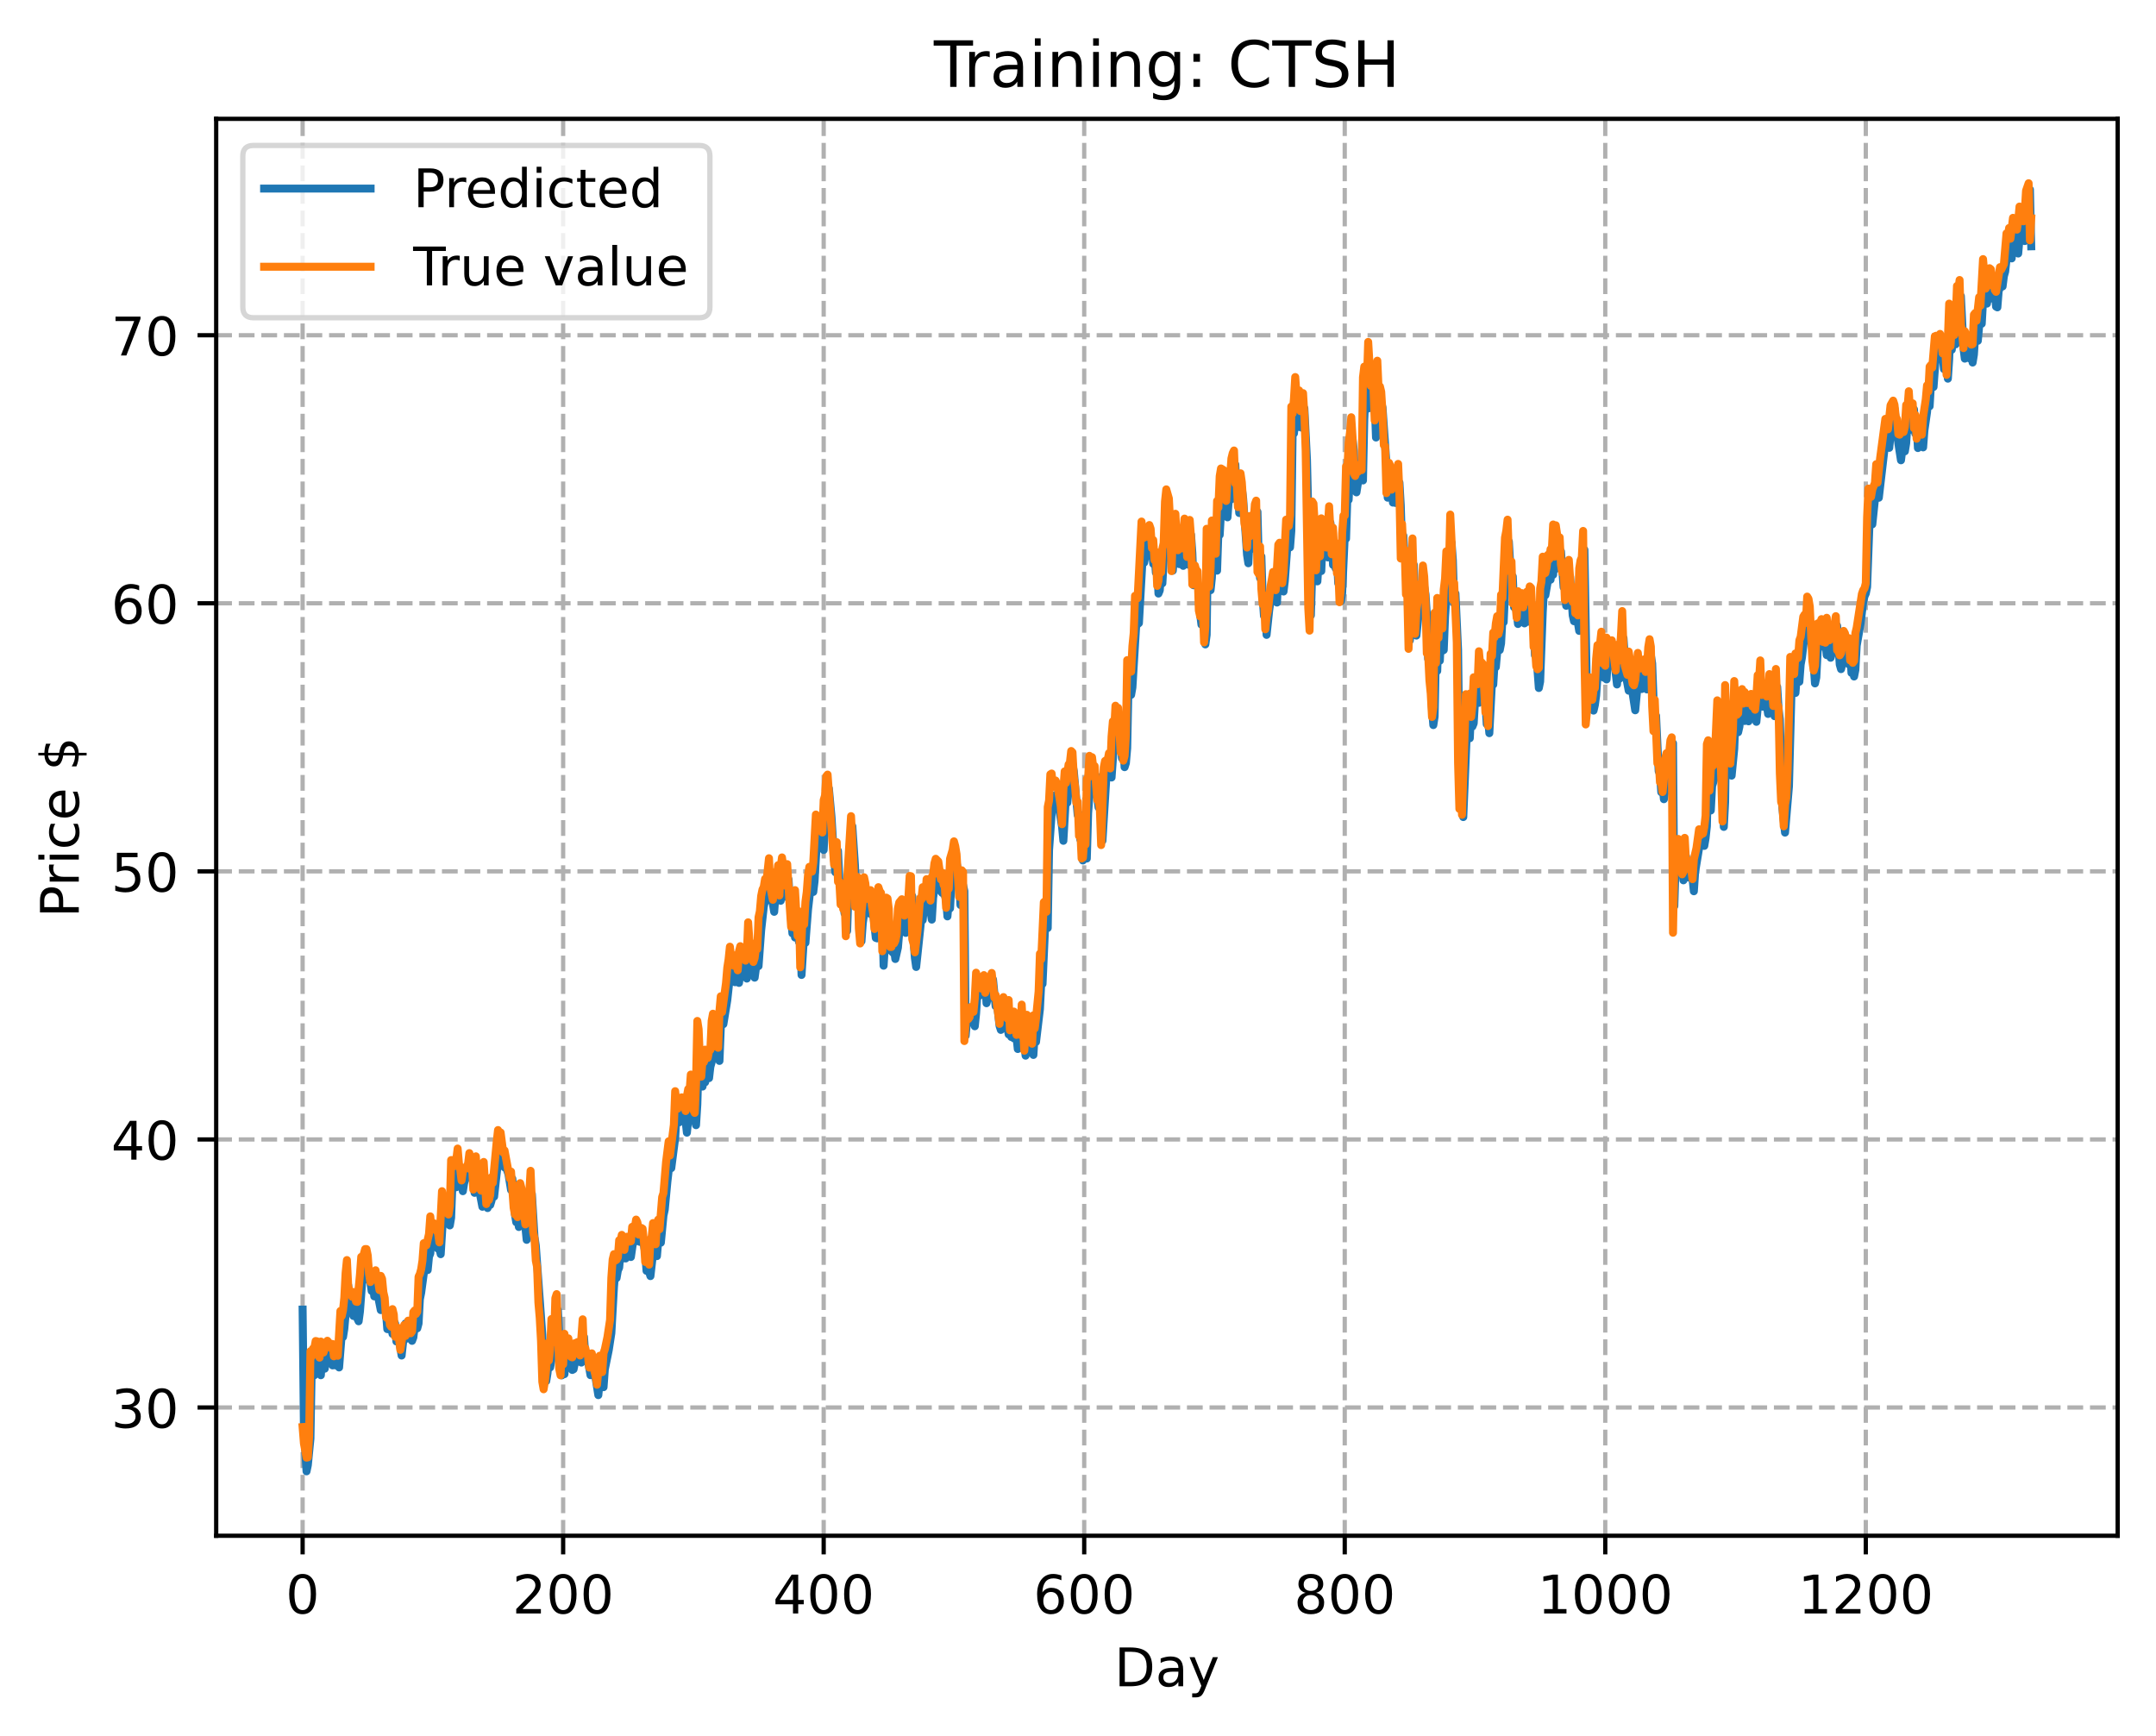 <?xml version="1.0" encoding="utf-8" standalone="no"?>
<!DOCTYPE svg PUBLIC "-//W3C//DTD SVG 1.1//EN"
  "http://www.w3.org/Graphics/SVG/1.1/DTD/svg11.dtd">
<!-- Created with matplotlib (https://matplotlib.org/) -->
<svg height="325.986pt" version="1.1" viewBox="0 0 404.923 325.986" width="404.923pt" xmlns="http://www.w3.org/2000/svg" xmlns:xlink="http://www.w3.org/1999/xlink">
 <defs>
  <style type="text/css">
*{stroke-linecap:butt;stroke-linejoin:round;}
  </style>
 </defs>
 <g id="figure_1">
  <g id="patch_1">
   <path d="M 0 325.986 
L 404.923 325.986 
L 404.923 0 
L 0 0 
z
" style="fill:#ffffff;"/>
  </g>
  <g id="axes_1">
   <g id="patch_2">
    <path d="M 40.603 288.43 
L 397.723 288.43 
L 397.723 22.318 
L 40.603 22.318 
z
" style="fill:#ffffff;"/>
   </g>
   <g id="matplotlib.axis_1">
    <g id="xtick_1">
     <g id="line2d_1">
      <path clip-path="url(#p9220fd8f62)" d="M 56.836 288.43 
L 56.836 22.318 
" style="fill:none;stroke:#b0b0b0;stroke-dasharray:2.96,1.28;stroke-dashoffset:0;stroke-width:0.8;"/>
     </g>
     <g id="line2d_2">
      <defs>
       <path d="M 0 0 
L 0 3.5 
" id="m182e7cc52b" style="stroke:#000000;stroke-width:0.8;"/>
      </defs>
      <g>
       <use style="stroke:#000000;stroke-width:0.8;" x="56.836" xlink:href="#m182e7cc52b" y="288.43"/>
      </g>
     </g>
     <g id="text_1">
      <!-- 0 -->
      <defs>
       <path d="M 31.781 66.406 
Q 24.172 66.406 20.328 58.906 
Q 16.5 51.422 16.5 36.375 
Q 16.5 21.391 20.328 13.891 
Q 24.172 6.391 31.781 6.391 
Q 39.453 6.391 43.281 13.891 
Q 47.125 21.391 47.125 36.375 
Q 47.125 51.422 43.281 58.906 
Q 39.453 66.406 31.781 66.406 
z
M 31.781 74.219 
Q 44.047 74.219 50.516 64.516 
Q 56.984 54.828 56.984 36.375 
Q 56.984 17.969 50.516 8.266 
Q 44.047 -1.422 31.781 -1.422 
Q 19.531 -1.422 13.062 8.266 
Q 6.594 17.969 6.594 36.375 
Q 6.594 54.828 13.062 64.516 
Q 19.531 74.219 31.781 74.219 
z
" id="DejaVuSans-48"/>
      </defs>
      <g transform="translate(53.655 303.029)scale(0.1 -0.1)">
       <use xlink:href="#DejaVuSans-48"/>
      </g>
     </g>
    </g>
    <g id="xtick_2">
     <g id="line2d_3">
      <path clip-path="url(#p9220fd8f62)" d="M 105.766 288.43 
L 105.766 22.318 
" style="fill:none;stroke:#b0b0b0;stroke-dasharray:2.96,1.28;stroke-dashoffset:0;stroke-width:0.8;"/>
     </g>
     <g id="line2d_4">
      <g>
       <use style="stroke:#000000;stroke-width:0.8;" x="105.766" xlink:href="#m182e7cc52b" y="288.43"/>
      </g>
     </g>
     <g id="text_2">
      <!-- 200 -->
      <defs>
       <path d="M 19.188 8.297 
L 53.609 8.297 
L 53.609 0 
L 7.328 0 
L 7.328 8.297 
Q 12.938 14.109 22.625 23.891 
Q 32.328 33.688 34.812 36.531 
Q 39.547 41.844 41.422 45.531 
Q 43.312 49.219 43.312 52.781 
Q 43.312 58.594 39.234 62.25 
Q 35.156 65.922 28.609 65.922 
Q 23.969 65.922 18.812 64.312 
Q 13.672 62.703 7.812 59.422 
L 7.812 69.391 
Q 13.766 71.781 18.938 73 
Q 24.125 74.219 28.422 74.219 
Q 39.75 74.219 46.484 68.547 
Q 53.219 62.891 53.219 53.422 
Q 53.219 48.922 51.531 44.891 
Q 49.859 40.875 45.406 35.406 
Q 44.188 33.984 37.641 27.219 
Q 31.109 20.453 19.188 8.297 
z
" id="DejaVuSans-50"/>
      </defs>
      <g transform="translate(96.223 303.029)scale(0.1 -0.1)">
       <use xlink:href="#DejaVuSans-50"/>
       <use x="63.623" xlink:href="#DejaVuSans-48"/>
       <use x="127.246" xlink:href="#DejaVuSans-48"/>
      </g>
     </g>
    </g>
    <g id="xtick_3">
     <g id="line2d_5">
      <path clip-path="url(#p9220fd8f62)" d="M 154.697 288.43 
L 154.697 22.318 
" style="fill:none;stroke:#b0b0b0;stroke-dasharray:2.96,1.28;stroke-dashoffset:0;stroke-width:0.8;"/>
     </g>
     <g id="line2d_6">
      <g>
       <use style="stroke:#000000;stroke-width:0.8;" x="154.697" xlink:href="#m182e7cc52b" y="288.43"/>
      </g>
     </g>
     <g id="text_3">
      <!-- 400 -->
      <defs>
       <path d="M 37.797 64.312 
L 12.891 25.391 
L 37.797 25.391 
z
M 35.203 72.906 
L 47.609 72.906 
L 47.609 25.391 
L 58.016 25.391 
L 58.016 17.188 
L 47.609 17.188 
L 47.609 0 
L 37.797 0 
L 37.797 17.188 
L 4.891 17.188 
L 4.891 26.703 
z
" id="DejaVuSans-52"/>
      </defs>
      <g transform="translate(145.153 303.029)scale(0.1 -0.1)">
       <use xlink:href="#DejaVuSans-52"/>
       <use x="63.623" xlink:href="#DejaVuSans-48"/>
       <use x="127.246" xlink:href="#DejaVuSans-48"/>
      </g>
     </g>
    </g>
    <g id="xtick_4">
     <g id="line2d_7">
      <path clip-path="url(#p9220fd8f62)" d="M 203.628 288.43 
L 203.628 22.318 
" style="fill:none;stroke:#b0b0b0;stroke-dasharray:2.96,1.28;stroke-dashoffset:0;stroke-width:0.8;"/>
     </g>
     <g id="line2d_8">
      <g>
       <use style="stroke:#000000;stroke-width:0.8;" x="203.628" xlink:href="#m182e7cc52b" y="288.43"/>
      </g>
     </g>
     <g id="text_4">
      <!-- 600 -->
      <defs>
       <path d="M 33.016 40.375 
Q 26.375 40.375 22.484 35.828 
Q 18.609 31.297 18.609 23.391 
Q 18.609 15.531 22.484 10.953 
Q 26.375 6.391 33.016 6.391 
Q 39.656 6.391 43.531 10.953 
Q 47.406 15.531 47.406 23.391 
Q 47.406 31.297 43.531 35.828 
Q 39.656 40.375 33.016 40.375 
z
M 52.594 71.297 
L 52.594 62.312 
Q 48.875 64.062 45.094 64.984 
Q 41.312 65.922 37.594 65.922 
Q 27.828 65.922 22.672 59.328 
Q 17.531 52.734 16.797 39.406 
Q 19.672 43.656 24.016 45.922 
Q 28.375 48.188 33.594 48.188 
Q 44.578 48.188 50.953 41.516 
Q 57.328 34.859 57.328 23.391 
Q 57.328 12.156 50.688 5.359 
Q 44.047 -1.422 33.016 -1.422 
Q 20.359 -1.422 13.672 8.266 
Q 6.984 17.969 6.984 36.375 
Q 6.984 53.656 15.188 63.938 
Q 23.391 74.219 37.203 74.219 
Q 40.922 74.219 44.703 73.484 
Q 48.484 72.75 52.594 71.297 
z
" id="DejaVuSans-54"/>
      </defs>
      <g transform="translate(194.084 303.029)scale(0.1 -0.1)">
       <use xlink:href="#DejaVuSans-54"/>
       <use x="63.623" xlink:href="#DejaVuSans-48"/>
       <use x="127.246" xlink:href="#DejaVuSans-48"/>
      </g>
     </g>
    </g>
    <g id="xtick_5">
     <g id="line2d_9">
      <path clip-path="url(#p9220fd8f62)" d="M 252.558 288.43 
L 252.558 22.318 
" style="fill:none;stroke:#b0b0b0;stroke-dasharray:2.96,1.28;stroke-dashoffset:0;stroke-width:0.8;"/>
     </g>
     <g id="line2d_10">
      <g>
       <use style="stroke:#000000;stroke-width:0.8;" x="252.558" xlink:href="#m182e7cc52b" y="288.43"/>
      </g>
     </g>
     <g id="text_5">
      <!-- 800 -->
      <defs>
       <path d="M 31.781 34.625 
Q 24.75 34.625 20.719 30.859 
Q 16.703 27.094 16.703 20.516 
Q 16.703 13.922 20.719 10.156 
Q 24.75 6.391 31.781 6.391 
Q 38.812 6.391 42.859 10.172 
Q 46.922 13.969 46.922 20.516 
Q 46.922 27.094 42.891 30.859 
Q 38.875 34.625 31.781 34.625 
z
M 21.922 38.812 
Q 15.578 40.375 12.031 44.719 
Q 8.5 49.078 8.5 55.328 
Q 8.5 64.062 14.719 69.141 
Q 20.953 74.219 31.781 74.219 
Q 42.672 74.219 48.875 69.141 
Q 55.078 64.062 55.078 55.328 
Q 55.078 49.078 51.531 44.719 
Q 48 40.375 41.703 38.812 
Q 48.828 37.156 52.797 32.312 
Q 56.781 27.484 56.781 20.516 
Q 56.781 9.906 50.312 4.234 
Q 43.844 -1.422 31.781 -1.422 
Q 19.734 -1.422 13.25 4.234 
Q 6.781 9.906 6.781 20.516 
Q 6.781 27.484 10.781 32.312 
Q 14.797 37.156 21.922 38.812 
z
M 18.312 54.391 
Q 18.312 48.734 21.844 45.562 
Q 25.391 42.391 31.781 42.391 
Q 38.141 42.391 41.719 45.562 
Q 45.312 48.734 45.312 54.391 
Q 45.312 60.062 41.719 63.234 
Q 38.141 66.406 31.781 66.406 
Q 25.391 66.406 21.844 63.234 
Q 18.312 60.062 18.312 54.391 
z
" id="DejaVuSans-56"/>
      </defs>
      <g transform="translate(243.015 303.029)scale(0.1 -0.1)">
       <use xlink:href="#DejaVuSans-56"/>
       <use x="63.623" xlink:href="#DejaVuSans-48"/>
       <use x="127.246" xlink:href="#DejaVuSans-48"/>
      </g>
     </g>
    </g>
    <g id="xtick_6">
     <g id="line2d_11">
      <path clip-path="url(#p9220fd8f62)" d="M 301.489 288.43 
L 301.489 22.318 
" style="fill:none;stroke:#b0b0b0;stroke-dasharray:2.96,1.28;stroke-dashoffset:0;stroke-width:0.8;"/>
     </g>
     <g id="line2d_12">
      <g>
       <use style="stroke:#000000;stroke-width:0.8;" x="301.489" xlink:href="#m182e7cc52b" y="288.43"/>
      </g>
     </g>
     <g id="text_6">
      <!-- 1000 -->
      <defs>
       <path d="M 12.406 8.297 
L 28.516 8.297 
L 28.516 63.922 
L 10.984 60.406 
L 10.984 69.391 
L 28.422 72.906 
L 38.281 72.906 
L 38.281 8.297 
L 54.391 8.297 
L 54.391 0 
L 12.406 0 
z
" id="DejaVuSans-49"/>
      </defs>
      <g transform="translate(288.764 303.029)scale(0.1 -0.1)">
       <use xlink:href="#DejaVuSans-49"/>
       <use x="63.623" xlink:href="#DejaVuSans-48"/>
       <use x="127.246" xlink:href="#DejaVuSans-48"/>
       <use x="190.869" xlink:href="#DejaVuSans-48"/>
      </g>
     </g>
    </g>
    <g id="xtick_7">
     <g id="line2d_13">
      <path clip-path="url(#p9220fd8f62)" d="M 350.419 288.43 
L 350.419 22.318 
" style="fill:none;stroke:#b0b0b0;stroke-dasharray:2.96,1.28;stroke-dashoffset:0;stroke-width:0.8;"/>
     </g>
     <g id="line2d_14">
      <g>
       <use style="stroke:#000000;stroke-width:0.8;" x="350.419" xlink:href="#m182e7cc52b" y="288.43"/>
      </g>
     </g>
     <g id="text_7">
      <!-- 1200 -->
      <g transform="translate(337.694 303.029)scale(0.1 -0.1)">
       <use xlink:href="#DejaVuSans-49"/>
       <use x="63.623" xlink:href="#DejaVuSans-50"/>
       <use x="127.246" xlink:href="#DejaVuSans-48"/>
       <use x="190.869" xlink:href="#DejaVuSans-48"/>
      </g>
     </g>
    </g>
    <g id="text_8">
     <!-- Day -->
     <defs>
      <path d="M 19.672 64.797 
L 19.672 8.109 
L 31.594 8.109 
Q 46.688 8.109 53.688 14.938 
Q 60.688 21.781 60.688 36.531 
Q 60.688 51.172 53.688 57.984 
Q 46.688 64.797 31.594 64.797 
z
M 9.812 72.906 
L 30.078 72.906 
Q 51.266 72.906 61.172 64.094 
Q 71.094 55.281 71.094 36.531 
Q 71.094 17.672 61.125 8.828 
Q 51.172 0 30.078 0 
L 9.812 0 
z
" id="DejaVuSans-68"/>
      <path d="M 34.281 27.484 
Q 23.391 27.484 19.188 25 
Q 14.984 22.516 14.984 16.5 
Q 14.984 11.719 18.141 8.906 
Q 21.297 6.109 26.703 6.109 
Q 34.188 6.109 38.703 11.406 
Q 43.219 16.703 43.219 25.484 
L 43.219 27.484 
z
M 52.203 31.203 
L 52.203 0 
L 43.219 0 
L 43.219 8.297 
Q 40.141 3.328 35.547 0.953 
Q 30.953 -1.422 24.312 -1.422 
Q 15.922 -1.422 10.953 3.297 
Q 6 8.016 6 15.922 
Q 6 25.141 12.172 29.828 
Q 18.359 34.516 30.609 34.516 
L 43.219 34.516 
L 43.219 35.406 
Q 43.219 41.609 39.141 45 
Q 35.062 48.391 27.688 48.391 
Q 23 48.391 18.547 47.266 
Q 14.109 46.141 10.016 43.891 
L 10.016 52.203 
Q 14.938 54.109 19.578 55.047 
Q 24.219 56 28.609 56 
Q 40.484 56 46.344 49.844 
Q 52.203 43.703 52.203 31.203 
z
" id="DejaVuSans-97"/>
      <path d="M 32.172 -5.078 
Q 28.375 -14.844 24.75 -17.812 
Q 21.141 -20.797 15.094 -20.797 
L 7.906 -20.797 
L 7.906 -13.281 
L 13.188 -13.281 
Q 16.891 -13.281 18.938 -11.516 
Q 21 -9.766 23.484 -3.219 
L 25.094 0.875 
L 2.984 54.688 
L 12.5 54.688 
L 29.594 11.922 
L 46.688 54.688 
L 56.203 54.688 
z
" id="DejaVuSans-121"/>
     </defs>
     <g transform="translate(209.29 316.707)scale(0.1 -0.1)">
      <use xlink:href="#DejaVuSans-68"/>
      <use x="77.002" xlink:href="#DejaVuSans-97"/>
      <use x="138.281" xlink:href="#DejaVuSans-121"/>
     </g>
    </g>
   </g>
   <g id="matplotlib.axis_2">
    <g id="ytick_1">
     <g id="line2d_15">
      <path clip-path="url(#p9220fd8f62)" d="M 40.603 264.347 
L 397.723 264.347 
" style="fill:none;stroke:#b0b0b0;stroke-dasharray:2.96,1.28;stroke-dashoffset:0;stroke-width:0.8;"/>
     </g>
     <g id="line2d_16">
      <defs>
       <path d="M 0 0 
L -3.5 0 
" id="m9d565a0811" style="stroke:#000000;stroke-width:0.8;"/>
      </defs>
      <g>
       <use style="stroke:#000000;stroke-width:0.8;" x="40.603" xlink:href="#m9d565a0811" y="264.347"/>
      </g>
     </g>
     <g id="text_9">
      <!-- 30 -->
      <defs>
       <path d="M 40.578 39.312 
Q 47.656 37.797 51.625 33 
Q 55.609 28.219 55.609 21.188 
Q 55.609 10.406 48.188 4.484 
Q 40.766 -1.422 27.094 -1.422 
Q 22.516 -1.422 17.656 -0.516 
Q 12.797 0.391 7.625 2.203 
L 7.625 11.719 
Q 11.719 9.328 16.594 8.109 
Q 21.484 6.891 26.812 6.891 
Q 36.078 6.891 40.938 10.547 
Q 45.797 14.203 45.797 21.188 
Q 45.797 27.641 41.281 31.266 
Q 36.766 34.906 28.719 34.906 
L 20.219 34.906 
L 20.219 43.016 
L 29.109 43.016 
Q 36.375 43.016 40.234 45.922 
Q 44.094 48.828 44.094 54.297 
Q 44.094 59.906 40.109 62.906 
Q 36.141 65.922 28.719 65.922 
Q 24.656 65.922 20.016 65.031 
Q 15.375 64.156 9.812 62.312 
L 9.812 71.094 
Q 15.438 72.656 20.344 73.438 
Q 25.25 74.219 29.594 74.219 
Q 40.828 74.219 47.359 69.109 
Q 53.906 64.016 53.906 55.328 
Q 53.906 49.266 50.438 45.094 
Q 46.969 40.922 40.578 39.312 
z
" id="DejaVuSans-51"/>
      </defs>
      <g transform="translate(20.878 268.147)scale(0.1 -0.1)">
       <use xlink:href="#DejaVuSans-51"/>
       <use x="63.623" xlink:href="#DejaVuSans-48"/>
      </g>
     </g>
    </g>
    <g id="ytick_2">
     <g id="line2d_17">
      <path clip-path="url(#p9220fd8f62)" d="M 40.603 214.001 
L 397.723 214.001 
" style="fill:none;stroke:#b0b0b0;stroke-dasharray:2.96,1.28;stroke-dashoffset:0;stroke-width:0.8;"/>
     </g>
     <g id="line2d_18">
      <g>
       <use style="stroke:#000000;stroke-width:0.8;" x="40.603" xlink:href="#m9d565a0811" y="214.001"/>
      </g>
     </g>
     <g id="text_10">
      <!-- 40 -->
      <g transform="translate(20.878 217.8)scale(0.1 -0.1)">
       <use xlink:href="#DejaVuSans-52"/>
       <use x="63.623" xlink:href="#DejaVuSans-48"/>
      </g>
     </g>
    </g>
    <g id="ytick_3">
     <g id="line2d_19">
      <path clip-path="url(#p9220fd8f62)" d="M 40.603 163.654 
L 397.723 163.654 
" style="fill:none;stroke:#b0b0b0;stroke-dasharray:2.96,1.28;stroke-dashoffset:0;stroke-width:0.8;"/>
     </g>
     <g id="line2d_20">
      <g>
       <use style="stroke:#000000;stroke-width:0.8;" x="40.603" xlink:href="#m9d565a0811" y="163.654"/>
      </g>
     </g>
     <g id="text_11">
      <!-- 50 -->
      <defs>
       <path d="M 10.797 72.906 
L 49.516 72.906 
L 49.516 64.594 
L 19.828 64.594 
L 19.828 46.734 
Q 21.969 47.469 24.109 47.828 
Q 26.266 48.188 28.422 48.188 
Q 40.625 48.188 47.75 41.5 
Q 54.891 34.812 54.891 23.391 
Q 54.891 11.625 47.562 5.094 
Q 40.234 -1.422 26.906 -1.422 
Q 22.312 -1.422 17.547 -0.641 
Q 12.797 0.141 7.719 1.703 
L 7.719 11.625 
Q 12.109 9.234 16.797 8.062 
Q 21.484 6.891 26.703 6.891 
Q 35.156 6.891 40.078 11.328 
Q 45.016 15.766 45.016 23.391 
Q 45.016 31 40.078 35.438 
Q 35.156 39.891 26.703 39.891 
Q 22.75 39.891 18.812 39.016 
Q 14.891 38.141 10.797 36.281 
z
" id="DejaVuSans-53"/>
      </defs>
      <g transform="translate(20.878 167.453)scale(0.1 -0.1)">
       <use xlink:href="#DejaVuSans-53"/>
       <use x="63.623" xlink:href="#DejaVuSans-48"/>
      </g>
     </g>
    </g>
    <g id="ytick_4">
     <g id="line2d_21">
      <path clip-path="url(#p9220fd8f62)" d="M 40.603 113.307 
L 397.723 113.307 
" style="fill:none;stroke:#b0b0b0;stroke-dasharray:2.96,1.28;stroke-dashoffset:0;stroke-width:0.8;"/>
     </g>
     <g id="line2d_22">
      <g>
       <use style="stroke:#000000;stroke-width:0.8;" x="40.603" xlink:href="#m9d565a0811" y="113.307"/>
      </g>
     </g>
     <g id="text_12">
      <!-- 60 -->
      <g transform="translate(20.878 117.107)scale(0.1 -0.1)">
       <use xlink:href="#DejaVuSans-54"/>
       <use x="63.623" xlink:href="#DejaVuSans-48"/>
      </g>
     </g>
    </g>
    <g id="ytick_5">
     <g id="line2d_23">
      <path clip-path="url(#p9220fd8f62)" d="M 40.603 62.961 
L 397.723 62.961 
" style="fill:none;stroke:#b0b0b0;stroke-dasharray:2.96,1.28;stroke-dashoffset:0;stroke-width:0.8;"/>
     </g>
     <g id="line2d_24">
      <g>
       <use style="stroke:#000000;stroke-width:0.8;" x="40.603" xlink:href="#m9d565a0811" y="62.961"/>
      </g>
     </g>
     <g id="text_13">
      <!-- 70 -->
      <defs>
       <path d="M 8.203 72.906 
L 55.078 72.906 
L 55.078 68.703 
L 28.609 0 
L 18.312 0 
L 43.219 64.594 
L 8.203 64.594 
z
" id="DejaVuSans-55"/>
      </defs>
      <g transform="translate(20.878 66.76)scale(0.1 -0.1)">
       <use xlink:href="#DejaVuSans-55"/>
       <use x="63.623" xlink:href="#DejaVuSans-48"/>
      </g>
     </g>
    </g>
    <g id="text_14">
     <!-- Price $ -->
     <defs>
      <path d="M 19.672 64.797 
L 19.672 37.406 
L 32.078 37.406 
Q 38.969 37.406 42.719 40.969 
Q 46.484 44.531 46.484 51.125 
Q 46.484 57.672 42.719 61.234 
Q 38.969 64.797 32.078 64.797 
z
M 9.812 72.906 
L 32.078 72.906 
Q 44.344 72.906 50.609 67.359 
Q 56.891 61.812 56.891 51.125 
Q 56.891 40.328 50.609 34.812 
Q 44.344 29.297 32.078 29.297 
L 19.672 29.297 
L 19.672 0 
L 9.812 0 
z
" id="DejaVuSans-80"/>
      <path d="M 41.109 46.297 
Q 39.594 47.172 37.812 47.578 
Q 36.031 48 33.891 48 
Q 26.266 48 22.188 43.047 
Q 18.109 38.094 18.109 28.812 
L 18.109 0 
L 9.078 0 
L 9.078 54.688 
L 18.109 54.688 
L 18.109 46.188 
Q 20.953 51.172 25.484 53.578 
Q 30.031 56 36.531 56 
Q 37.453 56 38.578 55.875 
Q 39.703 55.766 41.062 55.516 
z
" id="DejaVuSans-114"/>
      <path d="M 9.422 54.688 
L 18.406 54.688 
L 18.406 0 
L 9.422 0 
z
M 9.422 75.984 
L 18.406 75.984 
L 18.406 64.594 
L 9.422 64.594 
z
" id="DejaVuSans-105"/>
      <path d="M 48.781 52.594 
L 48.781 44.188 
Q 44.969 46.297 41.141 47.344 
Q 37.312 48.391 33.406 48.391 
Q 24.656 48.391 19.812 42.844 
Q 14.984 37.312 14.984 27.297 
Q 14.984 17.281 19.812 11.734 
Q 24.656 6.203 33.406 6.203 
Q 37.312 6.203 41.141 7.25 
Q 44.969 8.297 48.781 10.406 
L 48.781 2.094 
Q 45.016 0.344 40.984 -0.531 
Q 36.969 -1.422 32.422 -1.422 
Q 20.062 -1.422 12.781 6.344 
Q 5.516 14.109 5.516 27.297 
Q 5.516 40.672 12.859 48.328 
Q 20.219 56 33.016 56 
Q 37.156 56 41.109 55.141 
Q 45.062 54.297 48.781 52.594 
z
" id="DejaVuSans-99"/>
      <path d="M 56.203 29.594 
L 56.203 25.203 
L 14.891 25.203 
Q 15.484 15.922 20.484 11.062 
Q 25.484 6.203 34.422 6.203 
Q 39.594 6.203 44.453 7.469 
Q 49.312 8.734 54.109 11.281 
L 54.109 2.781 
Q 49.266 0.734 44.188 -0.344 
Q 39.109 -1.422 33.891 -1.422 
Q 20.797 -1.422 13.156 6.188 
Q 5.516 13.812 5.516 26.812 
Q 5.516 40.234 12.766 48.109 
Q 20.016 56 32.328 56 
Q 43.359 56 49.781 48.891 
Q 56.203 41.797 56.203 29.594 
z
M 47.219 32.234 
Q 47.125 39.594 43.094 43.984 
Q 39.062 48.391 32.422 48.391 
Q 24.906 48.391 20.391 44.141 
Q 15.875 39.891 15.188 32.172 
z
" id="DejaVuSans-101"/>
      <path id="DejaVuSans-32"/>
      <path d="M 33.797 -14.703 
L 28.906 -14.703 
L 28.859 0 
Q 23.734 0.094 18.609 1.188 
Q 13.484 2.297 8.297 4.5 
L 8.297 13.281 
Q 13.281 10.156 18.375 8.562 
Q 23.484 6.984 28.906 6.938 
L 28.906 29.203 
Q 18.109 30.953 13.203 35.156 
Q 8.297 39.359 8.297 46.688 
Q 8.297 54.641 13.625 59.219 
Q 18.953 63.812 28.906 64.5 
L 28.906 75.984 
L 33.797 75.984 
L 33.797 64.656 
Q 38.328 64.453 42.578 63.688 
Q 46.828 62.938 50.875 61.625 
L 50.875 53.078 
Q 46.828 55.125 42.547 56.25 
Q 38.281 57.375 33.797 57.562 
L 33.797 36.719 
Q 44.875 35.016 50.094 30.609 
Q 55.328 26.219 55.328 18.609 
Q 55.328 10.359 49.781 5.594 
Q 44.234 0.828 33.797 0.094 
z
M 28.906 37.594 
L 28.906 57.625 
Q 23.25 56.984 20.266 54.391 
Q 17.281 51.812 17.281 47.516 
Q 17.281 43.312 20.031 40.969 
Q 22.797 38.625 28.906 37.594 
z
M 33.797 28.219 
L 33.797 7.078 
Q 39.984 7.906 43.141 10.594 
Q 46.297 13.281 46.297 17.672 
Q 46.297 21.969 43.281 24.5 
Q 40.281 27.047 33.797 28.219 
z
" id="DejaVuSans-36"/>
     </defs>
     <g transform="translate(14.798 172.342)rotate(-90)scale(0.1 -0.1)">
      <use xlink:href="#DejaVuSans-80"/>
      <use x="58.553" xlink:href="#DejaVuSans-114"/>
      <use x="99.666" xlink:href="#DejaVuSans-105"/>
      <use x="127.449" xlink:href="#DejaVuSans-99"/>
      <use x="182.43" xlink:href="#DejaVuSans-101"/>
      <use x="243.953" xlink:href="#DejaVuSans-32"/>
      <use x="275.74" xlink:href="#DejaVuSans-36"/>
     </g>
    </g>
   </g>
   <g id="line2d_25">
    <path clip-path="url(#p9220fd8f62)" d="M 56.836 245.96 
L 57.081 268.272 
L 57.57 276.334 
L 57.814 275.176 
L 58.304 270.196 
L 58.548 256.357 
L 58.793 257.926 
L 59.038 258.295 
L 59.527 253.882 
L 60.016 256.587 
L 60.261 258.285 
L 60.506 254.817 
L 60.75 255.687 
L 60.995 257.057 
L 61.24 254.442 
L 61.484 253.319 
L 61.729 253.232 
L 62.218 255.495 
L 62.463 256.44 
L 62.708 254.915 
L 62.952 256.427 
L 63.197 254.922 
L 63.686 256.826 
L 64.175 250.617 
L 64.42 251.108 
L 64.665 249.579 
L 65.399 241.396 
L 65.643 244.049 
L 65.888 245.414 
L 66.133 246.089 
L 66.377 247.156 
L 66.622 245.035 
L 67.111 247.634 
L 67.356 248.155 
L 67.601 246.311 
L 68.09 239.773 
L 68.335 240.459 
L 68.824 237.984 
L 69.069 237.386 
L 69.802 242.464 
L 70.047 241.323 
L 70.292 243.476 
L 70.781 240.805 
L 71.026 243.589 
L 71.515 246.052 
L 71.76 243.734 
L 72.004 244.393 
L 72.249 245.843 
L 72.494 246.457 
L 72.738 249.625 
L 72.983 249.65 
L 73.228 248.044 
L 73.717 250.523 
L 73.962 248.137 
L 74.206 248.588 
L 74.451 251.943 
L 74.696 250.277 
L 75.185 253.07 
L 75.429 254.587 
L 75.919 250.147 
L 76.163 248.551 
L 76.408 251.406 
L 76.897 249.232 
L 77.142 251.076 
L 77.387 251.829 
L 77.631 251.178 
L 77.876 249.187 
L 78.121 248.238 
L 78.365 249.482 
L 78.61 248.57 
L 78.855 244.018 
L 79.099 242.797 
L 79.833 237.383 
L 80.078 236.731 
L 80.323 238.538 
L 80.567 236.026 
L 80.812 235.428 
L 81.056 232.101 
L 81.301 233.628 
L 81.546 233.254 
L 81.79 231.759 
L 82.035 234.277 
L 82.28 234.542 
L 82.524 234.485 
L 82.769 235.552 
L 83.258 227.725 
L 83.503 228.239 
L 83.748 229.123 
L 83.992 227.883 
L 84.237 229.722 
L 84.482 230.149 
L 84.726 228.723 
L 84.971 222.129 
L 85.216 221.037 
L 85.46 222.452 
L 85.705 222.978 
L 86.194 219.262 
L 86.439 221.243 
L 86.684 222.024 
L 86.928 223.721 
L 87.173 222.182 
L 87.417 221.445 
L 87.662 221.266 
L 88.151 220.264 
L 88.396 218.538 
L 88.641 220.995 
L 88.885 219.914 
L 89.13 224.033 
L 89.619 219.366 
L 90.109 224.063 
L 90.598 226.644 
L 91.087 222.001 
L 91.332 223.725 
L 91.577 226.889 
L 91.821 224.733 
L 92.066 226.311 
L 92.311 225.514 
L 92.555 223.519 
L 92.8 224.749 
L 93.778 215.932 
L 94.268 216.987 
L 94.757 219.263 
L 95.002 218.353 
L 95.246 219.805 
L 95.491 220.518 
L 95.98 223.499 
L 96.225 221.385 
L 96.714 228.106 
L 96.959 229.553 
L 97.204 228.558 
L 97.448 230.447 
L 97.693 226.4 
L 97.938 225.094 
L 98.182 225.537 
L 98.916 232.86 
L 99.161 230.638 
L 99.405 231.501 
L 99.895 224.261 
L 100.384 232.309 
L 100.629 233.939 
L 101.852 250.72 
L 102.097 256.814 
L 102.341 259.475 
L 102.586 259.394 
L 102.831 257.877 
L 103.075 255.056 
L 103.32 256.829 
L 103.565 255.493 
L 103.809 251.531 
L 104.299 253.987 
L 104.543 248.187 
L 104.788 246.098 
L 105.277 255.882 
L 105.522 258.307 
L 105.766 255.929 
L 106.011 258.08 
L 106.256 254.592 
L 106.5 255.34 
L 106.99 253.613 
L 107.479 257.297 
L 107.724 257.162 
L 108.213 254.788 
L 108.458 255.766 
L 108.702 254.391 
L 108.947 255.757 
L 109.192 255.91 
L 109.436 254.8 
L 109.681 251.095 
L 109.926 254.552 
L 110.17 254.103 
L 110.904 258.277 
L 111.149 256.652 
L 111.393 255.877 
L 112.372 262.024 
L 112.861 257.252 
L 113.106 258.53 
L 113.351 260.531 
L 113.595 257.166 
L 114.329 253.569 
L 114.819 250.381 
L 115.308 241.716 
L 115.553 238.835 
L 115.797 240.038 
L 116.042 238.615 
L 116.287 238.077 
L 116.531 235.38 
L 116.776 236.465 
L 117.02 233.358 
L 117.51 236.356 
L 117.754 234.948 
L 117.999 234.624 
L 118.244 235.716 
L 118.488 236.084 
L 118.978 232.723 
L 119.222 232.22 
L 119.467 233.127 
L 119.712 229.943 
L 120.201 233.246 
L 120.446 232.608 
L 120.69 232.468 
L 121.18 235.285 
L 121.424 238.682 
L 121.669 238.114 
L 122.158 239.67 
L 122.648 235.393 
L 122.892 233.618 
L 123.137 233.998 
L 123.381 235.917 
L 123.626 233.074 
L 123.871 231.82 
L 124.115 233.394 
L 124.605 228.303 
L 124.849 227.182 
L 125.339 221.978 
L 125.828 217.671 
L 126.073 219.391 
L 126.807 213.711 
L 127.051 209.412 
L 127.296 210.406 
L 127.541 210.797 
L 127.785 210.003 
L 128.03 208.776 
L 128.275 208.235 
L 128.764 210.571 
L 129.008 212.726 
L 129.498 208.016 
L 129.742 208.855 
L 129.987 205.781 
L 130.232 207.405 
L 130.476 210.055 
L 130.721 211.325 
L 130.966 207.43 
L 131.21 199.16 
L 131.455 199.456 
L 131.944 204.073 
L 132.189 202.366 
L 132.434 203.263 
L 132.678 200.317 
L 132.923 200.823 
L 133.168 202.488 
L 133.412 200.368 
L 133.657 199.498 
L 134.146 193.567 
L 134.391 196.879 
L 134.636 198.644 
L 134.88 197.062 
L 135.125 199.254 
L 135.369 193.041 
L 135.614 190.293 
L 135.859 192.35 
L 136.593 187.85 
L 137.327 181.123 
L 138.061 184.475 
L 138.305 182.463 
L 138.55 182.769 
L 138.795 184.603 
L 139.284 180.739 
L 139.773 183.36 
L 140.018 181.723 
L 140.263 183.79 
L 140.507 182.071 
L 140.752 177.544 
L 141.241 180.797 
L 141.73 183.619 
L 142.22 180.03 
L 142.464 181.447 
L 142.954 174.725 
L 143.443 170.324 
L 143.932 167.789 
L 144.177 169.093 
L 144.666 164.477 
L 144.911 168.231 
L 145.4 171.252 
L 145.645 168.122 
L 145.89 166.662 
L 146.134 167.869 
L 146.379 165.227 
L 146.624 169.176 
L 146.868 165.277 
L 147.113 163.925 
L 147.602 167.934 
L 147.847 168.528 
L 148.091 165.151 
L 148.581 172.502 
L 148.825 175.3 
L 149.07 173.53 
L 149.315 176.077 
L 149.559 171.105 
L 149.804 174.931 
L 150.049 176.894 
L 150.293 174.116 
L 150.538 183.109 
L 151.027 175.418 
L 151.272 177.073 
L 151.761 170.797 
L 152.251 166.524 
L 152.495 167.21 
L 152.74 167.521 
L 152.984 165.494 
L 153.474 156.997 
L 153.718 158.929 
L 153.963 157.037 
L 154.208 158.92 
L 154.452 156.278 
L 154.697 159.636 
L 154.942 154.499 
L 155.186 153.657 
L 155.676 148.099 
L 156.165 153.407 
L 156.654 161.325 
L 156.899 163.828 
L 157.144 160.883 
L 157.388 159.802 
L 157.633 165.06 
L 157.878 165.921 
L 158.122 169.064 
L 158.367 168.84 
L 158.612 171.543 
L 158.856 169.58 
L 159.101 174.851 
L 159.345 167.542 
L 159.835 159.994 
L 160.079 155.175 
L 160.569 162.486 
L 160.813 169.18 
L 161.058 168.811 
L 161.303 167.308 
L 161.792 176.786 
L 162.037 173.385 
L 162.281 171.702 
L 162.526 168.68 
L 162.771 168.801 
L 163.015 170.939 
L 163.26 169.827 
L 163.505 171.667 
L 163.749 169.073 
L 164.483 176.147 
L 164.728 176.236 
L 165.217 169.976 
L 165.706 171.852 
L 165.951 181.373 
L 166.196 177.52 
L 166.44 178.554 
L 166.685 173.241 
L 166.93 172.995 
L 167.174 174.285 
L 167.419 178.582 
L 167.664 178.9 
L 167.908 178.241 
L 168.153 180.111 
L 168.642 177.962 
L 169.132 172.189 
L 169.621 170.617 
L 170.11 175.207 
L 170.355 173.843 
L 170.6 173.269 
L 170.844 171.311 
L 171.089 167.891 
L 171.333 168.32 
L 171.578 176.647 
L 171.823 179.889 
L 172.067 181.608 
L 172.801 174.689 
L 173.046 172.31 
L 173.291 172.808 
L 173.535 170.29 
L 174.025 171.271 
L 174.269 169.139 
L 174.514 170.514 
L 174.759 171.173 
L 175.003 172.715 
L 175.248 168.637 
L 175.982 163.43 
L 176.227 165.1 
L 176.471 164.97 
L 176.716 167.387 
L 176.96 167.711 
L 177.205 165.521 
L 177.45 168.21 
L 177.694 168.904 
L 177.939 172.112 
L 178.184 169.405 
L 178.428 170.604 
L 178.673 166.036 
L 179.407 160.677 
L 179.896 163.314 
L 180.141 165.785 
L 180.386 169.972 
L 180.63 169.091 
L 180.875 166.224 
L 181.12 167.357 
L 181.364 194.529 
L 181.609 191.818 
L 181.854 191.764 
L 182.098 191.444 
L 182.343 191.804 
L 182.588 190.256 
L 182.832 191.964 
L 183.077 192.748 
L 183.321 190.35 
L 183.566 186.549 
L 183.811 187.113 
L 184.3 185.111 
L 184.545 186.859 
L 185.034 184.735 
L 185.279 188.419 
L 186.257 184.383 
L 186.502 183.969 
L 186.991 188.981 
L 187.236 188.341 
L 187.725 192.665 
L 187.97 193.431 
L 188.215 191.647 
L 188.459 192.705 
L 188.704 190.127 
L 189.438 194.273 
L 189.682 191.71 
L 189.927 194.758 
L 190.172 192.858 
L 190.416 195.013 
L 190.661 192.445 
L 191.15 197.016 
L 191.395 194.687 
L 191.64 195.423 
L 191.884 196.834 
L 192.129 193.018 
L 192.618 198.267 
L 192.863 196.509 
L 193.108 193.354 
L 193.597 197.356 
L 193.842 194.825 
L 194.086 198.132 
L 194.331 194.184 
L 194.575 195.696 
L 195.309 189.522 
L 195.554 184.62 
L 195.799 184.788 
L 196.288 173.903 
L 196.533 172.624 
L 196.777 174.289 
L 197.022 159.672 
L 197.756 149.417 
L 198.001 151.79 
L 198.245 150.036 
L 198.49 149.178 
L 199.469 155.285 
L 199.713 157.913 
L 200.203 149.414 
L 200.447 150.774 
L 200.936 146.069 
L 201.181 145.243 
L 201.426 143.563 
L 201.67 144.808 
L 202.404 153.094 
L 202.649 152.866 
L 202.894 157.665 
L 203.138 156.186 
L 203.383 161.607 
L 203.628 161.317 
L 203.872 158.703 
L 204.117 161.242 
L 204.362 152.734 
L 204.851 146.076 
L 205.096 145.876 
L 205.34 144.27 
L 205.585 146.356 
L 205.83 145.681 
L 206.074 149.648 
L 206.319 151.634 
L 206.563 151.129 
L 206.808 152.231 
L 207.053 157.903 
L 207.787 145.993 
L 208.276 142.997 
L 208.521 143.24 
L 208.765 146.024 
L 209.255 139.1 
L 209.499 140.562 
L 209.744 136.83 
L 209.989 137.362 
L 210.233 135.746 
L 210.723 142.415 
L 210.967 139.532 
L 211.212 144.083 
L 211.457 143.313 
L 211.701 140.512 
L 211.946 128.429 
L 212.191 129.848 
L 212.435 130.506 
L 212.68 129.111 
L 213.414 117.058 
L 213.658 117.242 
L 213.903 117.03 
L 214.637 104.015 
L 214.882 105.682 
L 215.616 101.813 
L 215.86 103.429 
L 216.105 101.276 
L 216.35 103.137 
L 216.594 105.907 
L 216.839 104.108 
L 217.084 107.547 
L 217.328 105.707 
L 217.573 111.478 
L 217.818 110.883 
L 218.062 107.41 
L 218.307 109.555 
L 218.551 105.304 
L 218.796 104.389 
L 219.285 95.958 
L 219.53 96.59 
L 219.775 97.792 
L 220.019 101.042 
L 220.264 107.18 
L 220.998 98.877 
L 221.487 105.949 
L 221.732 103.39 
L 221.977 105.304 
L 222.221 106.274 
L 222.711 101.002 
L 222.955 102.848 
L 223.2 106.061 
L 223.689 100.425 
L 223.934 103.818 
L 224.179 109.921 
L 224.423 107.927 
L 224.668 107.042 
L 224.912 109.665 
L 225.157 111.031 
L 225.402 115.384 
L 225.646 117.311 
L 225.891 113.806 
L 226.136 116.539 
L 226.38 121.027 
L 226.625 119.232 
L 226.87 101.397 
L 227.359 110.851 
L 227.604 108.521 
L 227.848 102.11 
L 228.093 103.341 
L 228.338 106.112 
L 228.582 107.177 
L 228.827 99.922 
L 229.072 100.473 
L 229.561 91.764 
L 230.295 93.932 
L 230.539 97.162 
L 230.784 93.658 
L 231.029 92.156 
L 231.273 93.774 
L 231.518 90.232 
L 232.007 87.241 
L 232.252 92.257 
L 232.497 92.077 
L 232.741 96.35 
L 232.986 96.362 
L 233.231 91.656 
L 233.475 93.606 
L 234.209 104.202 
L 234.454 105.787 
L 234.699 100.646 
L 234.943 103.16 
L 235.188 99.79 
L 235.433 98.858 
L 235.677 100.804 
L 235.922 97.626 
L 236.167 96.125 
L 236.411 105.664 
L 236.656 108.572 
L 236.9 104.509 
L 237.145 112.151 
L 237.39 115.677 
L 237.634 114.411 
L 237.879 119.238 
L 238.368 114.616 
L 238.858 111.316 
L 239.102 110.581 
L 239.347 107.887 
L 239.592 111.418 
L 239.836 113.164 
L 240.081 107.637 
L 240.57 104 
L 240.815 106.822 
L 241.06 111.097 
L 241.304 109.128 
L 241.794 102.375 
L 242.038 102.339 
L 242.283 102.804 
L 242.527 99.679 
L 242.772 80.679 
L 243.017 81.406 
L 243.261 78.875 
L 243.506 74.786 
L 243.995 80.199 
L 244.24 77.242 
L 244.485 80.322 
L 244.974 76.677 
L 245.463 86.321 
L 245.708 96.189 
L 245.953 112.235 
L 246.197 115.577 
L 246.687 99.459 
L 246.931 100.755 
L 247.176 102.976 
L 247.421 109.187 
L 247.91 101.3 
L 248.155 107.255 
L 248.399 100.811 
L 248.644 103.643 
L 248.888 102.228 
L 249.133 101.733 
L 249.378 104.69 
L 249.867 98.187 
L 250.112 101.019 
L 250.356 106.096 
L 250.601 102.164 
L 250.846 106.74 
L 251.09 104.612 
L 251.335 109.536 
L 251.58 107.746 
L 251.824 112.945 
L 252.069 111.399 
L 252.558 100.741 
L 252.803 101.175 
L 253.048 93.298 
L 253.292 93.872 
L 253.537 88.674 
L 254.026 82.461 
L 254.271 84.621 
L 254.515 90.526 
L 254.76 92.469 
L 255.249 89.361 
L 255.494 89.243 
L 255.739 88.73 
L 255.983 90.236 
L 256.228 78.722 
L 256.473 73.691 
L 256.962 76.721 
L 257.207 70.24 
L 257.696 75.191 
L 257.941 73.085 
L 258.185 75.542 
L 258.43 82.17 
L 258.675 79.308 
L 258.919 73.39 
L 259.164 76.837 
L 259.409 75.601 
L 259.653 76.551 
L 260.387 87.038 
L 260.632 93.476 
L 260.876 89.79 
L 261.121 90.567 
L 261.366 90.842 
L 261.61 94.395 
L 261.855 92.994 
L 262.1 94.46 
L 262.344 91.725 
L 262.589 93.702 
L 262.834 90.645 
L 263.078 94.88 
L 263.323 102.893 
L 263.568 100.603 
L 263.812 104.92 
L 264.057 105.008 
L 264.302 111.449 
L 264.546 111.509 
L 264.791 120.281 
L 265.28 112.628 
L 265.525 106.077 
L 266.014 119.368 
L 266.503 114.668 
L 266.993 111.295 
L 267.237 114.006 
L 267.482 110.107 
L 267.727 111.646 
L 267.971 115.32 
L 268.216 123.734 
L 268.461 122.923 
L 268.95 133.099 
L 269.195 136.181 
L 269.439 134.593 
L 269.684 122.116 
L 269.929 126.023 
L 270.173 118.308 
L 270.418 124.092 
L 270.663 118.925 
L 270.907 122.225 
L 271.152 122.083 
L 271.397 115.811 
L 271.886 108.557 
L 272.131 111.015 
L 272.375 108.285 
L 272.62 101.921 
L 272.864 105.209 
L 273.109 113.345 
L 273.354 111.482 
L 273.843 122.019 
L 274.088 141.214 
L 274.332 150.727 
L 274.577 146.549 
L 274.822 153.454 
L 275.556 135.818 
L 275.8 136.541 
L 276.045 138.657 
L 276.29 133.348 
L 276.534 136.448 
L 276.779 135.85 
L 277.024 131.656 
L 277.268 131.93 
L 277.513 130.484 
L 277.758 132 
L 278.002 126.324 
L 278.247 128.404 
L 278.491 127.369 
L 278.736 127.951 
L 279.225 135.999 
L 279.47 134.949 
L 279.715 137.701 
L 280.204 128.157 
L 280.449 128.581 
L 280.693 124.648 
L 280.938 125.298 
L 281.427 119.803 
L 281.672 122.087 
L 281.917 120.843 
L 282.161 116.485 
L 282.406 116.854 
L 282.895 106.031 
L 283.385 101.715 
L 283.874 110.092 
L 284.118 108.275 
L 284.363 114.045 
L 284.608 112.896 
L 285.097 117.193 
L 285.342 113.846 
L 285.831 115.866 
L 286.076 114.844 
L 286.32 117.079 
L 286.565 115.367 
L 286.81 116.803 
L 287.054 114.618 
L 287.299 116.544 
L 287.544 113.369 
L 287.788 114.276 
L 288.033 117.594 
L 288.278 123.062 
L 288.522 122.664 
L 289.012 129.216 
L 289.256 128.002 
L 289.746 114.95 
L 289.99 110.456 
L 290.235 111.802 
L 290.724 108.997 
L 290.969 107.102 
L 291.213 108.881 
L 291.458 106.311 
L 291.703 107.95 
L 291.947 103.309 
L 292.192 106.853 
L 292.437 102.655 
L 292.926 105.583 
L 293.171 103.579 
L 293.66 110.287 
L 293.905 109.195 
L 294.149 113.772 
L 294.394 113.604 
L 294.883 108.297 
L 295.373 115.575 
L 295.617 116.673 
L 295.862 113.804 
L 296.106 116.634 
L 296.351 116.996 
L 296.596 118.491 
L 296.84 111.032 
L 297.085 108.406 
L 297.33 107.03 
L 297.574 103.256 
L 298.064 131.961 
L 298.308 131.593 
L 298.553 128.371 
L 298.798 127.701 
L 299.042 129.41 
L 299.287 133.459 
L 299.532 132.412 
L 299.776 130.629 
L 300.266 123.632 
L 300.51 125.429 
L 301 120.345 
L 301.244 127.292 
L 301.489 125.497 
L 301.734 127.607 
L 301.978 123.758 
L 302.223 125.108 
L 302.467 123.998 
L 302.712 123.665 
L 302.957 121.788 
L 303.446 126.469 
L 303.691 128.552 
L 303.935 124.932 
L 304.18 127.461 
L 304.669 122.697 
L 304.914 119.856 
L 305.403 127.108 
L 305.893 129.72 
L 306.137 126.651 
L 306.627 130.226 
L 307.116 133.401 
L 307.85 125.572 
L 308.094 128.203 
L 308.339 129.405 
L 308.584 127.233 
L 308.828 128.352 
L 309.073 126.567 
L 309.318 129.485 
L 309.562 127.852 
L 309.807 124.405 
L 310.052 123.036 
L 310.296 124.607 
L 310.786 137.435 
L 311.03 134.44 
L 311.52 144.844 
L 311.764 145.308 
L 312.009 148.789 
L 312.254 147.396 
L 312.498 150.099 
L 312.743 148.428 
L 312.988 145.105 
L 313.232 143.882 
L 313.477 146.014 
L 314.211 139.591 
L 314.455 170.181 
L 314.7 162.512 
L 314.945 163.54 
L 315.434 159.434 
L 315.679 162.806 
L 315.923 161.935 
L 316.168 165.335 
L 316.413 163.856 
L 316.657 160.866 
L 316.902 163.433 
L 317.147 164.807 
L 317.391 164.02 
L 317.636 162.612 
L 318.125 167.392 
L 318.37 163.734 
L 319.104 159.316 
L 319.349 157.343 
L 319.593 158.806 
L 319.838 157.243 
L 320.082 158.868 
L 320.327 157.429 
L 320.572 155.165 
L 320.816 144.728 
L 321.061 142.717 
L 321.306 152.221 
L 321.55 147.625 
L 322.04 146.025 
L 322.284 144.584 
L 322.774 136.327 
L 323.263 140.758 
L 323.752 155.302 
L 323.997 150.665 
L 324.242 132.761 
L 324.731 139.776 
L 324.976 143.642 
L 325.22 145.677 
L 325.71 140.659 
L 325.954 134.407 
L 326.199 136.471 
L 326.443 137.526 
L 326.688 136.443 
L 326.933 133.456 
L 327.177 135.033 
L 327.422 132.66 
L 327.667 135.412 
L 327.911 132.683 
L 328.156 134.637 
L 328.401 135.473 
L 329.135 132.305 
L 329.379 134.056 
L 329.624 133.006 
L 329.869 135.571 
L 330.358 130.48 
L 330.603 131.609 
L 330.847 128.56 
L 331.092 132.732 
L 331.337 132.076 
L 331.581 130.818 
L 332.07 134.088 
L 332.315 132.709 
L 332.56 129.572 
L 332.804 132.616 
L 333.049 131.121 
L 333.294 134.511 
L 333.538 132.712 
L 333.783 129.019 
L 334.028 132.967 
L 334.272 135.103 
L 334.762 151.808 
L 335.251 156.374 
L 335.985 147.698 
L 336.474 129.257 
L 336.719 130.25 
L 336.964 128.136 
L 337.208 130.147 
L 337.453 127.085 
L 337.698 127.427 
L 337.942 128.04 
L 338.187 124.785 
L 338.431 123.462 
L 338.921 119.244 
L 339.165 117.956 
L 339.41 120.271 
L 339.655 115.863 
L 340.144 118.207 
L 340.878 128.354 
L 341.123 127.232 
L 341.367 122.53 
L 341.612 120.432 
L 341.857 120.875 
L 342.101 119.755 
L 342.346 117.853 
L 342.591 121.531 
L 342.835 120.21 
L 343.08 123.042 
L 343.325 119.82 
L 343.569 122.707 
L 343.814 123.537 
L 344.058 122.662 
L 344.303 120.896 
L 344.548 120.356 
L 345.037 117.533 
L 345.526 124.816 
L 345.771 125.671 
L 346.016 124.597 
L 346.505 121.158 
L 346.994 123.624 
L 347.239 124.783 
L 347.484 122.263 
L 347.728 126.38 
L 347.973 124.813 
L 348.218 127.056 
L 348.462 125.803 
L 348.707 121.265 
L 349.441 117.069 
L 349.93 113.047 
L 350.175 111.994 
L 350.419 111.466 
L 350.664 110.255 
L 351.153 97.081 
L 351.398 98.173 
L 351.643 98.478 
L 352.132 93.824 
L 352.377 92.794 
L 352.621 90.227 
L 352.866 93.486 
L 353.845 85.083 
L 354.334 80.552 
L 354.579 81.963 
L 354.823 84.111 
L 355.313 79.191 
L 355.557 78.183 
L 355.802 76.673 
L 356.536 83.29 
L 357.025 86.446 
L 357.514 82.6 
L 357.759 84.764 
L 358.004 83.238 
L 358.248 79.503 
L 358.493 80.834 
L 358.738 77.125 
L 358.982 80.172 
L 359.472 76.889 
L 359.716 81.435 
L 359.961 79.489 
L 360.206 84.147 
L 360.695 80.65 
L 360.94 79.866 
L 361.184 84.025 
L 361.429 80.834 
L 361.918 77.408 
L 362.163 74.378 
L 362.407 76.3 
L 362.652 72.209 
L 362.897 70.848 
L 363.141 72.675 
L 363.631 66.087 
L 363.875 65.372 
L 364.12 66.923 
L 364.365 64.954 
L 364.609 64.06 
L 365.099 69.323 
L 365.588 66.366 
L 365.833 71.119 
L 366.077 67.469 
L 366.322 60.597 
L 366.567 65.694 
L 367.056 60.819 
L 367.301 64.667 
L 367.545 62.074 
L 367.79 57.337 
L 368.034 58.596 
L 368.279 55.618 
L 368.768 65.349 
L 369.013 67.357 
L 369.258 64.134 
L 369.502 66.175 
L 369.747 67.234 
L 369.992 67.354 
L 370.236 64.916 
L 370.481 68.09 
L 370.726 66.586 
L 370.97 62.797 
L 371.215 60.948 
L 371.46 64.014 
L 371.949 58.518 
L 372.194 60.802 
L 372.683 52.102 
L 373.172 57.024 
L 373.662 54.098 
L 373.906 51.891 
L 374.395 56.157 
L 374.64 54.152 
L 374.885 57.585 
L 375.129 57.727 
L 375.374 54.658 
L 375.619 54.052 
L 375.863 52.244 
L 376.108 53.799 
L 376.353 51.871 
L 376.597 51.001 
L 377.087 46.652 
L 377.331 48.483 
L 377.576 45.613 
L 377.821 48.531 
L 378.065 44.55 
L 378.31 42.472 
L 378.799 46.719 
L 379.044 47.615 
L 379.533 41.952 
L 379.778 44.045 
L 380.022 42.091 
L 380.267 45.275 
L 380.512 41.205 
L 381.246 35.59 
L 381.49 46.26 
L 381.49 46.26 
" style="fill:none;stroke:#1f77b4;stroke-linecap:square;stroke-width:1.5;"/>
   </g>
   <g id="line2d_26">
    <path clip-path="url(#p9220fd8f62)" d="M 56.836 268.023 
L 57.081 271.094 
L 57.57 273.762 
L 57.814 273.712 
L 58.059 269.734 
L 58.304 253.775 
L 58.548 254.781 
L 58.793 253.271 
L 59.038 253.17 
L 59.282 251.861 
L 59.527 251.912 
L 60.016 254.983 
L 60.261 251.962 
L 60.75 254.026 
L 61.484 251.811 
L 61.729 252.113 
L 61.974 252.919 
L 62.218 253.221 
L 62.463 252.415 
L 62.708 254.731 
L 62.952 253.573 
L 63.197 253.724 
L 63.441 254.63 
L 63.931 246.223 
L 64.175 247.179 
L 64.42 246.072 
L 64.665 243.705 
L 64.909 239.073 
L 65.154 236.657 
L 65.399 241.591 
L 65.643 242.447 
L 65.888 242.698 
L 66.133 243.554 
L 66.377 242.648 
L 66.622 243.051 
L 66.867 244.46 
L 67.111 244.511 
L 67.601 239.426 
L 67.845 236.053 
L 68.09 236.355 
L 68.579 234.592 
L 68.824 234.592 
L 69.069 235.801 
L 69.313 239.275 
L 69.558 240.785 
L 69.802 239.627 
L 70.047 240.332 
L 70.292 239.677 
L 70.536 238.57 
L 70.781 240.332 
L 71.026 240.735 
L 71.27 242.296 
L 71.515 239.627 
L 71.76 240.181 
L 72.004 242.698 
L 72.249 243.756 
L 72.494 247.381 
L 72.738 247.582 
L 72.983 246.223 
L 73.228 248.841 
L 73.472 249.193 
L 73.717 245.87 
L 73.962 246.877 
L 74.206 251.056 
L 74.451 249.243 
L 74.696 249.344 
L 75.185 253.523 
L 75.919 248.841 
L 76.163 250.905 
L 76.408 250.452 
L 76.653 248.035 
L 77.142 250.401 
L 77.387 250.049 
L 77.631 246.424 
L 77.876 246.122 
L 78.121 246.776 
L 78.365 246.374 
L 78.61 239.778 
L 78.855 239.275 
L 79.099 238.368 
L 79.344 236.757 
L 79.589 233.485 
L 80.078 233.888 
L 80.567 231.773 
L 80.812 228.45 
L 81.056 230.968 
L 81.301 229.81 
L 81.546 229.759 
L 81.79 230.766 
L 82.28 231.622 
L 82.524 233.334 
L 83.014 223.718 
L 83.258 225.681 
L 83.503 226.134 
L 83.748 225.278 
L 83.992 227.846 
L 84.237 228.098 
L 84.482 226.487 
L 84.726 217.877 
L 84.971 217.877 
L 85.216 218.633 
L 85.46 218.985 
L 85.705 217.726 
L 85.95 215.712 
L 86.194 218.532 
L 86.439 219.64 
L 86.684 221.704 
L 86.928 219.992 
L 87.662 218.985 
L 87.907 218.582 
L 88.151 216.568 
L 88.396 219.64 
L 88.641 218.179 
L 88.885 223.416 
L 89.13 217.726 
L 89.375 217.173 
L 89.619 221.251 
L 89.864 222.56 
L 90.353 223.617 
L 90.598 221.955 
L 90.843 218.23 
L 91.332 226.134 
L 91.577 223.113 
L 91.821 225.379 
L 92.066 224.422 
L 92.311 221.1 
L 92.555 222.157 
L 93.289 214.403 
L 93.534 212.239 
L 93.778 212.641 
L 94.023 212.692 
L 94.512 216.468 
L 94.757 216.065 
L 95.736 221.301 
L 95.98 220.042 
L 96.47 226.839 
L 96.714 228.098 
L 96.959 227.544 
L 97.204 228.601 
L 97.448 222.509 
L 97.693 222.207 
L 97.938 223.164 
L 98.182 226.789 
L 98.427 227.896 
L 98.672 229.961 
L 98.916 227.594 
L 99.161 228.047 
L 99.65 219.891 
L 100.139 231.471 
L 100.384 232.579 
L 100.629 236.757 
L 100.873 237.966 
L 101.118 244.662 
L 101.363 247.481 
L 101.607 251.811 
L 101.852 259.514 
L 102.097 260.924 
L 102.341 259.413 
L 102.586 256.997 
L 102.831 252.264 
L 103.075 255.537 
L 103.32 253.422 
L 103.565 247.733 
L 104.054 252.063 
L 104.299 243.806 
L 104.543 243.051 
L 105.032 257.097 
L 105.277 258.306 
L 105.522 253.17 
L 105.766 256.242 
L 106.011 250.502 
L 106.256 252.919 
L 106.5 252.768 
L 106.745 251.358 
L 106.99 254.026 
L 107.234 254.832 
L 107.479 254.933 
L 107.968 252.264 
L 108.213 252.617 
L 108.458 252.063 
L 108.702 252.214 
L 108.947 254.58 
L 109.436 247.783 
L 109.681 254.026 
L 109.926 253.17 
L 110.17 254.278 
L 110.415 254.53 
L 110.66 256.846 
L 111.149 254.177 
L 111.393 255.436 
L 111.638 257.5 
L 111.883 258.507 
L 112.127 260.068 
L 112.617 254.63 
L 113.106 257.702 
L 113.351 254.127 
L 113.595 253.422 
L 114.085 251.106 
L 114.574 247.884 
L 114.819 239.98 
L 115.063 236.556 
L 115.308 235.549 
L 115.553 236.757 
L 115.797 236.606 
L 116.042 236.153 
L 116.287 232.931 
L 116.531 233.233 
L 116.776 231.924 
L 117.265 234.744 
L 117.51 232.579 
L 117.754 232.277 
L 118.244 233.183 
L 118.488 233.132 
L 118.733 230.414 
L 118.978 230.313 
L 119.222 230.615 
L 119.467 229.054 
L 119.712 229.558 
L 119.956 231.874 
L 120.446 230.615 
L 120.69 230.766 
L 120.935 233.183 
L 121.18 237.009 
L 121.424 235.499 
L 121.914 237.513 
L 122.158 232.881 
L 122.403 232.226 
L 122.648 229.709 
L 122.892 230.061 
L 123.137 233.686 
L 123.381 229.658 
L 123.626 229.054 
L 123.871 230.867 
L 124.36 224.825 
L 124.605 224.07 
L 125.094 218.23 
L 125.583 214.353 
L 125.828 217.021 
L 126.562 211.232 
L 126.807 204.938 
L 127.051 207.355 
L 127.296 208.211 
L 127.541 207.858 
L 127.785 206.7 
L 128.03 206.096 
L 128.275 206.499 
L 128.519 207.204 
L 128.764 208.664 
L 129.008 205.845 
L 129.253 204.536 
L 129.498 205.089 
L 129.742 201.817 
L 129.987 203.68 
L 130.232 208.513 
L 130.476 209.016 
L 130.721 203.428 
L 130.966 191.747 
L 131.21 193.308 
L 131.455 199.148 
L 131.7 202.22 
L 131.944 198.997 
L 132.189 199.501 
L 132.434 197.135 
L 132.678 197.386 
L 132.923 198.695 
L 133.168 197.386 
L 133.412 197.185 
L 133.657 191.747 
L 133.902 190.388 
L 134.146 195.221 
L 134.391 196.53 
L 134.636 195.02 
L 134.88 196.782 
L 135.125 189.834 
L 135.369 187.116 
L 135.614 190.086 
L 136.348 184.649 
L 136.593 181.728 
L 136.837 180.168 
L 137.082 177.801 
L 137.327 179.916 
L 137.571 180.218 
L 137.816 181.376 
L 138.061 179.413 
L 138.55 182.232 
L 138.795 178.657 
L 139.039 177.701 
L 139.529 179.866 
L 139.773 179.161 
L 140.018 180.419 
L 140.263 179.312 
L 140.507 173.22 
L 140.752 176.744 
L 140.996 177.046 
L 141.241 180.017 
L 141.486 180.671 
L 141.73 179.916 
L 141.975 177.952 
L 142.22 178.255 
L 142.464 172.263 
L 142.709 171.156 
L 142.954 168.286 
L 143.198 167.078 
L 143.443 166.574 
L 143.688 165.064 
L 143.932 165.769 
L 144.422 161.187 
L 144.666 166.574 
L 145.156 168.991 
L 145.645 163.755 
L 145.89 164.812 
L 146.134 162.496 
L 146.379 168.185 
L 146.624 162.848 
L 146.868 161.036 
L 147.602 166.373 
L 147.847 162.295 
L 148.336 170.501 
L 148.581 174.076 
L 148.825 171.81 
L 149.07 174.176 
L 149.315 167.178 
L 149.804 175.788 
L 150.049 171.156 
L 150.293 181.678 
L 150.783 171.206 
L 151.027 173.623 
L 151.272 169.343 
L 151.517 167.531 
L 151.761 164.258 
L 152.006 162.798 
L 152.251 163.503 
L 152.495 163.704 
L 152.74 161.993 
L 153.229 152.981 
L 153.474 155.448 
L 153.718 155.347 
L 153.963 155.599 
L 154.208 153.434 
L 154.452 156.354 
L 154.697 150.262 
L 154.942 149.456 
L 155.186 145.781 
L 155.431 145.479 
L 156.654 162.395 
L 156.899 158.368 
L 157.144 158.166 
L 157.388 165.618 
L 157.633 165.567 
L 157.878 169.897 
L 158.122 168.336 
L 158.367 170.753 
L 158.612 168.185 
L 158.856 175.838 
L 159.101 165.215 
L 159.835 153.283 
L 160.324 162.697 
L 160.569 170.3 
L 161.058 164.711 
L 161.303 174.378 
L 161.547 177.197 
L 161.792 171.307 
L 162.037 169.242 
L 162.281 164.762 
L 162.526 165.92 
L 162.771 168.789 
L 163.015 168.085 
L 163.26 168.94 
L 163.505 167.178 
L 163.749 170.048 
L 163.994 171.508 
L 164.239 174.479 
L 164.483 174.176 
L 164.972 166.624 
L 165.217 167.38 
L 165.462 167.682 
L 165.706 178.657 
L 165.951 173.723 
L 166.196 175.133 
L 166.44 168.588 
L 166.685 168.739 
L 166.93 170.753 
L 167.174 177.852 
L 167.419 177.852 
L 167.664 175.788 
L 167.908 177.197 
L 168.153 176.694 
L 168.398 175.485 
L 168.642 170.602 
L 168.887 169.494 
L 169.376 168.89 
L 169.866 171.961 
L 170.11 171.206 
L 170.355 171.055 
L 170.6 168.689 
L 170.844 164.51 
L 171.089 164.56 
L 171.333 176.392 
L 171.578 177.248 
L 171.823 178.859 
L 172.312 174.881 
L 172.801 168.689 
L 173.046 168.94 
L 173.291 166.624 
L 173.535 166.826 
L 173.78 168.387 
L 174.025 165.114 
L 174.269 166.725 
L 174.514 167.178 
L 174.759 169.142 
L 175.003 164.661 
L 175.248 164.309 
L 175.493 162.144 
L 175.737 161.288 
L 176.227 161.791 
L 176.716 165.164 
L 176.96 163.906 
L 177.205 166.121 
L 177.45 166.624 
L 177.694 170.501 
L 177.939 166.473 
L 178.184 166.927 
L 178.428 161.288 
L 178.918 159.626 
L 179.162 158.015 
L 179.407 158.921 
L 179.652 160.432 
L 180.141 168.437 
L 180.386 167.229 
L 180.63 163.453 
L 180.875 163.755 
L 181.12 195.523 
L 181.364 191.949 
L 181.609 191.496 
L 181.854 191.395 
L 182.098 191.043 
L 182.343 189.129 
L 182.588 189.734 
L 182.832 190.036 
L 183.077 187.468 
L 183.321 182.685 
L 183.566 183.742 
L 183.811 183.742 
L 184.055 183.491 
L 184.3 185.656 
L 184.545 185.152 
L 184.789 183.138 
L 185.034 186.461 
L 185.523 184.397 
L 185.768 184.195 
L 186.257 182.735 
L 186.747 187.367 
L 186.991 186.864 
L 187.725 192.301 
L 187.97 188.928 
L 188.215 189.935 
L 188.459 187.267 
L 189.193 191.294 
L 189.438 187.82 
L 189.682 193.51 
L 189.927 190.086 
L 190.172 191.999 
L 190.416 189.985 
L 190.906 194.365 
L 191.15 191.949 
L 191.395 192.654 
L 191.64 194.365 
L 191.884 188.676 
L 192.374 197.336 
L 192.863 190.589 
L 193.352 193.258 
L 193.597 192.855 
L 193.842 196.027 
L 194.086 190.69 
L 194.331 193.157 
L 194.575 191.244 
L 195.065 186.209 
L 195.309 179.11 
L 195.554 180.168 
L 196.043 169.444 
L 196.288 169.242 
L 196.533 171.256 
L 196.777 151.571 
L 197.022 150.362 
L 197.267 145.429 
L 197.511 145.277 
L 197.756 147.795 
L 198.001 147.342 
L 198.245 146.586 
L 198.49 147.14 
L 198.979 149.859 
L 199.224 151.42 
L 199.469 154.793 
L 199.713 148.248 
L 199.958 144.875 
L 200.203 147.04 
L 200.692 143.566 
L 200.936 143.264 
L 201.181 141.048 
L 201.426 141.3 
L 201.67 145.932 
L 201.915 147.744 
L 202.16 150.816 
L 202.404 150.564 
L 202.649 157.008 
L 202.894 156.052 
L 203.138 161.237 
L 203.383 161.086 
L 203.628 157.562 
L 203.872 158.619 
L 204.117 146.284 
L 204.362 146.083 
L 204.606 141.955 
L 204.851 142.408 
L 205.096 142.206 
L 205.34 144.321 
L 205.585 143.868 
L 206.074 150.262 
L 206.319 150.211 
L 206.563 151.873 
L 206.808 158.72 
L 207.297 144.12 
L 207.542 142.911 
L 207.787 142.76 
L 208.031 142.76 
L 208.276 141.451 
L 208.521 144.321 
L 208.765 138.33 
L 209.01 135.46 
L 209.255 137.121 
L 209.499 132.54 
L 209.744 133.194 
L 209.989 132.943 
L 210.478 141.35 
L 210.723 136.064 
L 210.967 142.861 
L 211.212 141.955 
L 211.457 137.977 
L 211.701 123.981 
L 212.191 126.196 
L 212.435 126.146 
L 212.68 121.363 
L 212.924 118.896 
L 213.169 111.898 
L 213.658 112.351 
L 214.392 97.952 
L 214.637 101.073 
L 214.882 100.972 
L 215.371 99.261 
L 215.616 100.821 
L 215.86 98.606 
L 216.105 99.311 
L 216.35 102.936 
L 216.594 101.426 
L 216.839 105.202 
L 217.084 103.641 
L 217.328 110.035 
L 217.573 109.078 
L 217.818 105 
L 218.062 107.517 
L 218.307 103.087 
L 218.551 101.979 
L 218.796 94.226 
L 219.041 91.91 
L 219.53 93.622 
L 219.775 98.354 
L 220.019 107.266 
L 220.264 100.57 
L 220.753 96.492 
L 220.998 101.274 
L 221.243 103.339 
L 221.487 100.368 
L 221.732 101.123 
L 221.977 102.986 
L 222.466 97.398 
L 222.711 99.21 
L 222.955 104.597 
L 223.445 97.65 
L 223.689 100.972 
L 223.934 109.783 
L 224.423 106.208 
L 224.668 107.215 
L 224.912 107.266 
L 225.157 114.667 
L 225.402 115.774 
L 225.646 111.646 
L 225.891 113.71 
L 226.136 120.658 
L 226.38 117.637 
L 226.625 99.311 
L 226.87 108.273 
L 227.114 110.186 
L 227.359 106.712 
L 227.604 97.75 
L 228.338 103.993 
L 228.582 94.075 
L 228.827 95.334 
L 229.072 89.443 
L 229.316 87.983 
L 229.806 88.285 
L 230.05 89.091 
L 230.295 94.075 
L 230.539 89.745 
L 230.784 88.94 
L 231.029 89.544 
L 231.273 86.12 
L 231.518 85.113 
L 231.763 84.61 
L 232.007 90.802 
L 232.252 90.148 
L 232.497 95.233 
L 232.741 94.629 
L 232.986 88.889 
L 233.231 90.601 
L 233.72 98.304 
L 233.965 99.613 
L 234.209 102.835 
L 234.454 96.945 
L 234.699 100.771 
L 234.943 97.196 
L 235.188 96.743 
L 235.433 98.103 
L 235.677 94.679 
L 235.922 94.025 
L 236.167 107.417 
L 236.411 107.82 
L 236.656 102.634 
L 236.9 110.639 
L 237.145 113.509 
L 237.39 111.797 
L 237.634 118.191 
L 237.879 115.875 
L 238.124 114.767 
L 238.613 110.236 
L 239.102 107.417 
L 239.347 110.337 
L 239.592 110.84 
L 240.081 102.281 
L 240.326 101.929 
L 240.815 109.531 
L 241.06 107.417 
L 241.549 97.599 
L 241.794 97.7 
L 242.038 98.808 
L 242.283 96.743 
L 242.527 76.353 
L 242.772 77.662 
L 243.017 74.943 
L 243.261 70.815 
L 243.506 74.138 
L 243.751 75.698 
L 243.995 73.332 
L 244.24 77.209 
L 244.485 74.792 
L 244.729 73.836 
L 244.974 77.914 
L 245.219 84.61 
L 245.708 114.163 
L 245.953 118.443 
L 246.197 102.432 
L 246.442 94.176 
L 246.687 94.578 
L 246.931 98.505 
L 247.176 107.115 
L 247.421 100.519 
L 247.665 98.908 
L 247.91 104.497 
L 248.155 97.347 
L 248.399 102.584 
L 248.644 100.066 
L 248.888 99.261 
L 249.133 102.835 
L 249.622 95.082 
L 250.112 104.094 
L 250.356 99.11 
L 250.601 103.943 
L 250.846 101.979 
L 251.09 107.669 
L 251.335 106.813 
L 251.58 113.106 
L 251.824 110.387 
L 252.069 100.167 
L 252.314 96.844 
L 252.558 96.844 
L 252.803 87.58 
L 253.048 88.235 
L 253.292 83.15 
L 253.537 81.287 
L 253.782 78.367 
L 254.026 82.143 
L 254.271 88.94 
L 254.515 89.393 
L 254.76 88.637 
L 255.005 88.637 
L 255.494 87.127 
L 255.739 88.285 
L 255.983 70.865 
L 256.228 68.851 
L 256.473 70.764 
L 256.717 71.721 
L 256.962 64.219 
L 257.451 72.476 
L 257.696 70.865 
L 257.941 72.325 
L 258.185 78.971 
L 258.43 77.209 
L 258.675 67.744 
L 258.919 73.181 
L 259.164 72.577 
L 259.409 73.584 
L 259.653 77.511 
L 259.898 83.603 
L 260.143 83.804 
L 260.387 92.615 
L 260.632 86.825 
L 260.876 86.926 
L 261.121 87.48 
L 261.366 91.96 
L 261.61 90.249 
L 261.855 90.802 
L 262.1 89.493 
L 262.344 90.249 
L 262.589 87.127 
L 262.834 92.967 
L 263.078 104.899 
L 263.323 98.405 
L 263.568 103.238 
L 263.812 103.188 
L 264.057 111.646 
L 264.302 111.445 
L 264.546 121.866 
L 264.791 114.516 
L 265.036 110.74 
L 265.28 101.123 
L 265.77 119.047 
L 266.014 114.616 
L 266.748 109.632 
L 266.993 110.79 
L 267.237 106.208 
L 267.482 108.273 
L 267.727 113.207 
L 267.971 122.722 
L 268.216 122.722 
L 268.461 127.757 
L 268.705 130.224 
L 268.95 134.654 
L 269.195 132.842 
L 269.439 115.069 
L 269.684 124.535 
L 269.929 112.3 
L 270.173 119.802 
L 270.418 113.609 
L 270.663 117.083 
L 270.907 118.04 
L 271.152 110.74 
L 271.397 108.675 
L 271.641 103.54 
L 271.886 108.222 
L 272.131 106.561 
L 272.375 96.643 
L 272.62 101.577 
L 272.864 112.703 
L 273.109 109.481 
L 273.598 120.658 
L 273.843 143.264 
L 274.088 151.923 
L 274.332 146.939 
L 274.577 153.031 
L 275.311 130.375 
L 275.556 133.396 
L 275.8 133.949 
L 276.045 130.274 
L 276.29 134.654 
L 276.534 132.489 
L 276.779 127.203 
L 277.024 128.21 
L 277.268 127.807 
L 277.513 128.512 
L 277.758 122.319 
L 278.002 124.988 
L 278.247 124.384 
L 278.491 124.686 
L 278.981 133.798 
L 279.225 133.194 
L 279.47 136.366 
L 279.959 122.773 
L 280.204 123.226 
L 280.449 118.795 
L 280.693 119.701 
L 280.938 117.083 
L 281.183 115.724 
L 281.427 119.097 
L 281.672 118.04 
L 281.917 111.696 
L 282.161 112.401 
L 282.651 100.972 
L 282.895 99.714 
L 283.14 97.599 
L 283.385 104.446 
L 283.629 107.366 
L 283.874 105.453 
L 284.118 113.358 
L 284.363 112.502 
L 284.608 113.408 
L 284.852 116.026 
L 285.097 111.042 
L 285.342 111.495 
L 285.586 112.955 
L 285.831 111.394 
L 286.076 114.063 
L 286.32 112.854 
L 286.565 113.056 
L 286.81 111.092 
L 287.054 112.25 
L 287.299 110.136 
L 287.544 110.387 
L 287.788 114.667 
L 288.033 121.514 
L 288.278 121.514 
L 288.522 125.139 
L 288.767 125.693 
L 289.012 125.441 
L 289.256 110.538 
L 289.501 109.179 
L 289.746 104.547 
L 289.99 107.769 
L 290.235 107.618 
L 290.479 106.511 
L 290.724 104.195 
L 290.969 105.05 
L 291.213 103.137 
L 291.458 103.188 
L 291.703 98.505 
L 291.947 104.547 
L 292.192 98.656 
L 292.681 101.929 
L 292.926 100.922 
L 293.171 106.057 
L 293.415 107.618 
L 293.66 106.561 
L 293.905 112.703 
L 294.149 111.545 
L 294.394 109.632 
L 294.639 105.151 
L 295.128 111.948 
L 295.373 113.056 
L 295.617 110.287 
L 295.862 115.17 
L 296.106 114.767 
L 296.351 115.573 
L 296.596 106.762 
L 296.84 105.252 
L 297.085 104.648 
L 297.33 99.714 
L 297.574 123.326 
L 297.819 136.064 
L 298.064 133.446 
L 298.308 127.958 
L 298.553 127.203 
L 298.798 127.404 
L 299.042 131.432 
L 299.287 129.569 
L 299.532 129.217 
L 299.776 123.729 
L 300.021 121.161 
L 300.266 121.564 
L 300.51 120.91 
L 300.755 118.644 
L 301 124.585 
L 301.244 123.477 
L 301.489 125.038 
L 301.734 119.752 
L 301.978 121.816 
L 302.467 121.363 
L 302.712 120.255 
L 303.446 125.944 
L 303.691 121.111 
L 303.935 124.132 
L 304.18 122.621 
L 304.425 119.5 
L 304.669 114.767 
L 304.914 121.816 
L 305.159 125.038 
L 305.648 126.75 
L 305.893 122.37 
L 306.137 123.981 
L 306.382 126.901 
L 306.627 128.411 
L 306.871 128.713 
L 307.116 127.706 
L 307.605 122.621 
L 307.85 125.038 
L 308.094 125.542 
L 308.339 124.031 
L 308.584 124.132 
L 308.828 123.83 
L 309.073 126.196 
L 309.318 125.441 
L 309.562 121.564 
L 309.807 120.054 
L 310.052 121.464 
L 310.296 132.64 
L 310.541 137.323 
L 310.786 131.432 
L 311.275 143.364 
L 311.52 143.012 
L 311.764 146.939 
L 312.009 146.889 
L 312.254 148.751 
L 312.498 146.284 
L 312.743 142.458 
L 312.988 141.451 
L 313.232 142.76 
L 313.477 141.501 
L 313.722 139.034 
L 313.966 138.481 
L 314.211 175.183 
L 314.455 161.64 
L 314.7 163.201 
L 314.945 159.123 
L 315.189 157.562 
L 315.434 161.892 
L 315.679 161.388 
L 315.923 164.208 
L 316.168 163.755 
L 316.413 157.361 
L 316.657 161.942 
L 316.902 163.151 
L 317.391 161.69 
L 317.881 165.114 
L 318.125 161.388 
L 318.615 159.274 
L 319.104 155.75 
L 319.349 156.857 
L 319.593 156.102 
L 319.838 156.555 
L 320.082 155.347 
L 320.327 153.182 
L 320.572 139.739 
L 320.816 139.034 
L 321.061 148.5 
L 321.306 144.472 
L 321.55 143.767 
L 321.795 143.767 
L 322.04 142.659 
L 322.529 131.533 
L 323.018 137.977 
L 323.508 154.29 
L 323.752 147.291 
L 323.997 128.663 
L 324.242 135.309 
L 324.486 138.078 
L 324.731 143.113 
L 324.976 143.415 
L 325.465 136.97 
L 325.71 127.908 
L 325.954 132.59 
L 326.199 134.252 
L 326.443 134 
L 326.688 129.972 
L 326.933 131.734 
L 327.177 129.418 
L 327.422 132.137 
L 327.667 129.972 
L 327.911 131.331 
L 328.156 132.036 
L 328.401 131.18 
L 328.645 130.979 
L 328.89 130.325 
L 329.135 132.691 
L 329.379 132.54 
L 329.624 133.295 
L 329.869 130.828 
L 330.113 126.8 
L 330.358 127.958 
L 330.603 124.031 
L 330.847 130.526 
L 331.092 130.123 
L 331.337 128.361 
L 331.581 128.462 
L 331.826 130.828 
L 332.07 130.526 
L 332.315 126.599 
L 332.56 130.173 
L 332.804 129.167 
L 333.049 132.59 
L 333.294 130.375 
L 333.538 125.642 
L 333.783 132.087 
L 334.028 132.792 
L 334.272 145.227 
L 334.517 150.614 
L 334.762 151.319 
L 335.006 155.196 
L 335.251 151.067 
L 335.496 149.758 
L 335.74 144.573 
L 336.23 123.377 
L 336.474 126.397 
L 336.719 125.189 
L 336.964 126.599 
L 337.208 122.722 
L 337.453 122.873 
L 337.698 123.578 
L 337.942 120.255 
L 338.187 119.601 
L 338.676 115.825 
L 338.921 115.422 
L 339.165 116.983 
L 339.41 112.049 
L 339.655 112.451 
L 339.899 113.912 
L 340.389 124.182 
L 340.633 125.944 
L 340.878 125.038 
L 341.123 119.651 
L 341.367 117.083 
L 341.612 117.536 
L 342.101 116.278 
L 342.346 120.557 
L 342.591 118.443 
L 342.835 120.708 
L 343.08 116.026 
L 343.325 119.55 
L 343.569 120.255 
L 343.814 119.802 
L 344.058 118.141 
L 344.303 117.939 
L 344.548 117.134 
L 344.792 115.724 
L 345.037 122.118 
L 345.282 122.319 
L 345.526 123.075 
L 345.771 122.672 
L 346.016 121.212 
L 346.26 118.493 
L 346.505 118.946 
L 346.994 121.615 
L 347.239 119.852 
L 347.484 124.031 
L 347.728 123.528 
L 347.973 124.484 
L 348.218 124.132 
L 348.462 118.896 
L 348.707 117.889 
L 349.686 111.545 
L 349.93 110.84 
L 350.175 110.488 
L 350.419 109.531 
L 350.664 97.096 
L 350.909 91.759 
L 351.153 92.313 
L 351.398 93.32 
L 351.643 91.91 
L 352.132 90.702 
L 352.377 87.177 
L 352.621 90.651 
L 353.111 86.019 
L 354.089 78.669 
L 354.334 79.122 
L 354.579 80.632 
L 355.068 76.101 
L 355.557 75.245 
L 355.802 76 
L 356.046 78.266 
L 356.291 78.719 
L 356.536 81.539 
L 356.78 81.639 
L 357.025 80.934 
L 357.27 80.733 
L 357.514 81.136 
L 357.759 80.129 
L 358.004 76.051 
L 358.248 76.705 
L 358.493 73.483 
L 358.738 77.461 
L 358.982 76.152 
L 359.227 75.749 
L 359.472 80.431 
L 359.716 77.914 
L 359.961 82.394 
L 360.695 78.618 
L 360.94 81.639 
L 361.184 78.266 
L 361.674 75.044 
L 361.918 72.376 
L 362.163 73.533 
L 362.407 68.851 
L 362.652 68.549 
L 362.897 69.053 
L 363.386 63.162 
L 363.631 63.061 
L 363.875 63.162 
L 364.12 63.112 
L 364.365 62.709 
L 364.854 66.384 
L 365.099 66.384 
L 365.343 65.428 
L 365.588 70.412 
L 366.077 57.02 
L 366.322 65.025 
L 366.811 57.876 
L 367.056 62.91 
L 367.301 59.89 
L 367.545 53.697 
L 367.79 54.553 
L 368.034 52.589 
L 368.279 60.997 
L 368.524 62.608 
L 368.768 65.377 
L 369.013 62.205 
L 369.258 62.86 
L 369.502 63.867 
L 369.747 64.068 
L 369.992 63.162 
L 370.236 64.723 
L 370.481 64.622 
L 370.726 59.084 
L 370.97 58.782 
L 371.215 60.242 
L 371.704 55.811 
L 371.949 57.423 
L 372.438 48.662 
L 372.928 54.2 
L 373.172 53.798 
L 373.417 52.69 
L 373.662 50.374 
L 373.906 50.575 
L 374.151 53.596 
L 374.395 52.589 
L 374.64 54.452 
L 374.885 54.805 
L 375.619 50.173 
L 375.863 50.626 
L 376.353 49.619 
L 376.842 43.829 
L 377.087 44.584 
L 377.331 42.822 
L 377.576 44.836 
L 378.065 40.909 
L 378.555 42.973 
L 378.799 43.124 
L 379.044 41.463 
L 379.289 38.794 
L 379.533 40.808 
L 379.778 39.348 
L 380.022 41.563 
L 380.267 39.902 
L 380.512 35.824 
L 381.001 34.414 
L 381.246 45.138 
L 381.49 41.01 
L 381.49 41.01 
" style="fill:none;stroke:#ff7f0e;stroke-linecap:square;stroke-width:1.5;"/>
   </g>
   <g id="patch_3">
    <path d="M 40.603 288.43 
L 40.603 22.318 
" style="fill:none;stroke:#000000;stroke-linecap:square;stroke-linejoin:miter;stroke-width:0.8;"/>
   </g>
   <g id="patch_4">
    <path d="M 397.723 288.43 
L 397.723 22.318 
" style="fill:none;stroke:#000000;stroke-linecap:square;stroke-linejoin:miter;stroke-width:0.8;"/>
   </g>
   <g id="patch_5">
    <path d="M 40.603 288.43 
L 397.723 288.43 
" style="fill:none;stroke:#000000;stroke-linecap:square;stroke-linejoin:miter;stroke-width:0.8;"/>
   </g>
   <g id="patch_6">
    <path d="M 40.603 22.318 
L 397.723 22.318 
" style="fill:none;stroke:#000000;stroke-linecap:square;stroke-linejoin:miter;stroke-width:0.8;"/>
   </g>
   <g id="text_15">
    <!-- Training: CTSH -->
    <defs>
     <path d="M -0.297 72.906 
L 61.375 72.906 
L 61.375 64.594 
L 35.5 64.594 
L 35.5 0 
L 25.594 0 
L 25.594 64.594 
L -0.297 64.594 
z
" id="DejaVuSans-84"/>
     <path d="M 54.891 33.016 
L 54.891 0 
L 45.906 0 
L 45.906 32.719 
Q 45.906 40.484 42.875 44.328 
Q 39.844 48.188 33.797 48.188 
Q 26.516 48.188 22.312 43.547 
Q 18.109 38.922 18.109 30.906 
L 18.109 0 
L 9.078 0 
L 9.078 54.688 
L 18.109 54.688 
L 18.109 46.188 
Q 21.344 51.125 25.703 53.562 
Q 30.078 56 35.797 56 
Q 45.219 56 50.047 50.172 
Q 54.891 44.344 54.891 33.016 
z
" id="DejaVuSans-110"/>
     <path d="M 45.406 27.984 
Q 45.406 37.75 41.375 43.109 
Q 37.359 48.484 30.078 48.484 
Q 22.859 48.484 18.828 43.109 
Q 14.797 37.75 14.797 27.984 
Q 14.797 18.266 18.828 12.891 
Q 22.859 7.516 30.078 7.516 
Q 37.359 7.516 41.375 12.891 
Q 45.406 18.266 45.406 27.984 
z
M 54.391 6.781 
Q 54.391 -7.172 48.188 -13.984 
Q 42 -20.797 29.203 -20.797 
Q 24.469 -20.797 20.266 -20.094 
Q 16.062 -19.391 12.109 -17.922 
L 12.109 -9.188 
Q 16.062 -11.328 19.922 -12.344 
Q 23.781 -13.375 27.781 -13.375 
Q 36.625 -13.375 41.016 -8.766 
Q 45.406 -4.156 45.406 5.172 
L 45.406 9.625 
Q 42.625 4.781 38.281 2.391 
Q 33.938 0 27.875 0 
Q 17.828 0 11.672 7.656 
Q 5.516 15.328 5.516 27.984 
Q 5.516 40.672 11.672 48.328 
Q 17.828 56 27.875 56 
Q 33.938 56 38.281 53.609 
Q 42.625 51.219 45.406 46.391 
L 45.406 54.688 
L 54.391 54.688 
z
" id="DejaVuSans-103"/>
     <path d="M 11.719 12.406 
L 22.016 12.406 
L 22.016 0 
L 11.719 0 
z
M 11.719 51.703 
L 22.016 51.703 
L 22.016 39.312 
L 11.719 39.312 
z
" id="DejaVuSans-58"/>
     <path d="M 64.406 67.281 
L 64.406 56.891 
Q 59.422 61.531 53.781 63.812 
Q 48.141 66.109 41.797 66.109 
Q 29.297 66.109 22.656 58.469 
Q 16.016 50.828 16.016 36.375 
Q 16.016 21.969 22.656 14.328 
Q 29.297 6.688 41.797 6.688 
Q 48.141 6.688 53.781 8.984 
Q 59.422 11.281 64.406 15.922 
L 64.406 5.609 
Q 59.234 2.094 53.438 0.328 
Q 47.656 -1.422 41.219 -1.422 
Q 24.656 -1.422 15.125 8.703 
Q 5.609 18.844 5.609 36.375 
Q 5.609 53.953 15.125 64.078 
Q 24.656 74.219 41.219 74.219 
Q 47.75 74.219 53.531 72.484 
Q 59.328 70.75 64.406 67.281 
z
" id="DejaVuSans-67"/>
     <path d="M 53.516 70.516 
L 53.516 60.891 
Q 47.906 63.578 42.922 64.891 
Q 37.938 66.219 33.297 66.219 
Q 25.25 66.219 20.875 63.094 
Q 16.5 59.969 16.5 54.203 
Q 16.5 49.359 19.406 46.891 
Q 22.312 44.438 30.422 42.922 
L 36.375 41.703 
Q 47.406 39.594 52.656 34.297 
Q 57.906 29 57.906 20.125 
Q 57.906 9.516 50.797 4.047 
Q 43.703 -1.422 29.984 -1.422 
Q 24.812 -1.422 18.969 -0.25 
Q 13.141 0.922 6.891 3.219 
L 6.891 13.375 
Q 12.891 10.016 18.656 8.297 
Q 24.422 6.594 29.984 6.594 
Q 38.422 6.594 43.016 9.906 
Q 47.609 13.234 47.609 19.391 
Q 47.609 24.75 44.312 27.781 
Q 41.016 30.812 33.5 32.328 
L 27.484 33.5 
Q 16.453 35.688 11.516 40.375 
Q 6.594 45.062 6.594 53.422 
Q 6.594 63.094 13.406 68.656 
Q 20.219 74.219 32.172 74.219 
Q 37.312 74.219 42.625 73.281 
Q 47.953 72.359 53.516 70.516 
z
" id="DejaVuSans-83"/>
     <path d="M 9.812 72.906 
L 19.672 72.906 
L 19.672 43.016 
L 55.516 43.016 
L 55.516 72.906 
L 65.375 72.906 
L 65.375 0 
L 55.516 0 
L 55.516 34.719 
L 19.672 34.719 
L 19.672 0 
L 9.812 0 
z
" id="DejaVuSans-72"/>
    </defs>
    <g transform="translate(175.388 16.318)scale(0.12 -0.12)">
     <use xlink:href="#DejaVuSans-84"/>
     <use x="46.334" xlink:href="#DejaVuSans-114"/>
     <use x="87.447" xlink:href="#DejaVuSans-97"/>
     <use x="148.727" xlink:href="#DejaVuSans-105"/>
     <use x="176.51" xlink:href="#DejaVuSans-110"/>
     <use x="239.889" xlink:href="#DejaVuSans-105"/>
     <use x="267.672" xlink:href="#DejaVuSans-110"/>
     <use x="331.051" xlink:href="#DejaVuSans-103"/>
     <use x="394.527" xlink:href="#DejaVuSans-58"/>
     <use x="428.219" xlink:href="#DejaVuSans-32"/>
     <use x="460.006" xlink:href="#DejaVuSans-67"/>
     <use x="529.83" xlink:href="#DejaVuSans-84"/>
     <use x="590.914" xlink:href="#DejaVuSans-83"/>
     <use x="654.391" xlink:href="#DejaVuSans-72"/>
    </g>
   </g>
   <g id="legend_1">
    <g id="patch_7">
     <path d="M 47.603 59.674 
L 131.331 59.674 
Q 133.331 59.674 133.331 57.674 
L 133.331 29.318 
Q 133.331 27.318 131.331 27.318 
L 47.603 27.318 
Q 45.603 27.318 45.603 29.318 
L 45.603 57.674 
Q 45.603 59.674 47.603 59.674 
z
" style="fill:#ffffff;opacity:0.8;stroke:#cccccc;stroke-linejoin:miter;"/>
    </g>
    <g id="line2d_27">
     <path d="M 49.603 35.417 
L 69.603 35.417 
" style="fill:none;stroke:#1f77b4;stroke-linecap:square;stroke-width:1.5;"/>
    </g>
    <g id="line2d_28"/>
    <g id="text_16">
     <!-- Predicted -->
     <defs>
      <path d="M 45.406 46.391 
L 45.406 75.984 
L 54.391 75.984 
L 54.391 0 
L 45.406 0 
L 45.406 8.203 
Q 42.578 3.328 38.25 0.953 
Q 33.938 -1.422 27.875 -1.422 
Q 17.969 -1.422 11.734 6.484 
Q 5.516 14.406 5.516 27.297 
Q 5.516 40.188 11.734 48.094 
Q 17.969 56 27.875 56 
Q 33.938 56 38.25 53.625 
Q 42.578 51.266 45.406 46.391 
z
M 14.797 27.297 
Q 14.797 17.391 18.875 11.75 
Q 22.953 6.109 30.078 6.109 
Q 37.203 6.109 41.297 11.75 
Q 45.406 17.391 45.406 27.297 
Q 45.406 37.203 41.297 42.844 
Q 37.203 48.484 30.078 48.484 
Q 22.953 48.484 18.875 42.844 
Q 14.797 37.203 14.797 27.297 
z
" id="DejaVuSans-100"/>
      <path d="M 18.312 70.219 
L 18.312 54.688 
L 36.812 54.688 
L 36.812 47.703 
L 18.312 47.703 
L 18.312 18.016 
Q 18.312 11.328 20.141 9.422 
Q 21.969 7.516 27.594 7.516 
L 36.812 7.516 
L 36.812 0 
L 27.594 0 
Q 17.188 0 13.234 3.875 
Q 9.281 7.766 9.281 18.016 
L 9.281 47.703 
L 2.688 47.703 
L 2.688 54.688 
L 9.281 54.688 
L 9.281 70.219 
z
" id="DejaVuSans-116"/>
     </defs>
     <g transform="translate(77.603 38.917)scale(0.1 -0.1)">
      <use xlink:href="#DejaVuSans-80"/>
      <use x="58.553" xlink:href="#DejaVuSans-114"/>
      <use x="97.416" xlink:href="#DejaVuSans-101"/>
      <use x="158.939" xlink:href="#DejaVuSans-100"/>
      <use x="222.416" xlink:href="#DejaVuSans-105"/>
      <use x="250.199" xlink:href="#DejaVuSans-99"/>
      <use x="305.18" xlink:href="#DejaVuSans-116"/>
      <use x="344.389" xlink:href="#DejaVuSans-101"/>
      <use x="405.912" xlink:href="#DejaVuSans-100"/>
     </g>
    </g>
    <g id="line2d_29">
     <path d="M 49.603 50.095 
L 69.603 50.095 
" style="fill:none;stroke:#ff7f0e;stroke-linecap:square;stroke-width:1.5;"/>
    </g>
    <g id="line2d_30"/>
    <g id="text_17">
     <!-- True value -->
     <defs>
      <path d="M 8.5 21.578 
L 8.5 54.688 
L 17.484 54.688 
L 17.484 21.922 
Q 17.484 14.156 20.5 10.266 
Q 23.531 6.391 29.594 6.391 
Q 36.859 6.391 41.078 11.031 
Q 45.312 15.672 45.312 23.688 
L 45.312 54.688 
L 54.297 54.688 
L 54.297 0 
L 45.312 0 
L 45.312 8.406 
Q 42.047 3.422 37.719 1 
Q 33.406 -1.422 27.688 -1.422 
Q 18.266 -1.422 13.375 4.438 
Q 8.5 10.297 8.5 21.578 
z
M 31.109 56 
z
" id="DejaVuSans-117"/>
      <path d="M 2.984 54.688 
L 12.5 54.688 
L 29.594 8.797 
L 46.688 54.688 
L 56.203 54.688 
L 35.688 0 
L 23.484 0 
z
" id="DejaVuSans-118"/>
      <path d="M 9.422 75.984 
L 18.406 75.984 
L 18.406 0 
L 9.422 0 
z
" id="DejaVuSans-108"/>
     </defs>
     <g transform="translate(77.603 53.595)scale(0.1 -0.1)">
      <use xlink:href="#DejaVuSans-84"/>
      <use x="46.334" xlink:href="#DejaVuSans-114"/>
      <use x="87.447" xlink:href="#DejaVuSans-117"/>
      <use x="150.826" xlink:href="#DejaVuSans-101"/>
      <use x="212.35" xlink:href="#DejaVuSans-32"/>
      <use x="244.137" xlink:href="#DejaVuSans-118"/>
      <use x="303.316" xlink:href="#DejaVuSans-97"/>
      <use x="364.596" xlink:href="#DejaVuSans-108"/>
      <use x="392.379" xlink:href="#DejaVuSans-117"/>
      <use x="455.758" xlink:href="#DejaVuSans-101"/>
     </g>
    </g>
   </g>
  </g>
 </g>
 <defs>
  <clipPath id="p9220fd8f62">
   <rect height="266.112" width="357.12" x="40.603" y="22.318"/>
  </clipPath>
 </defs>
</svg>
